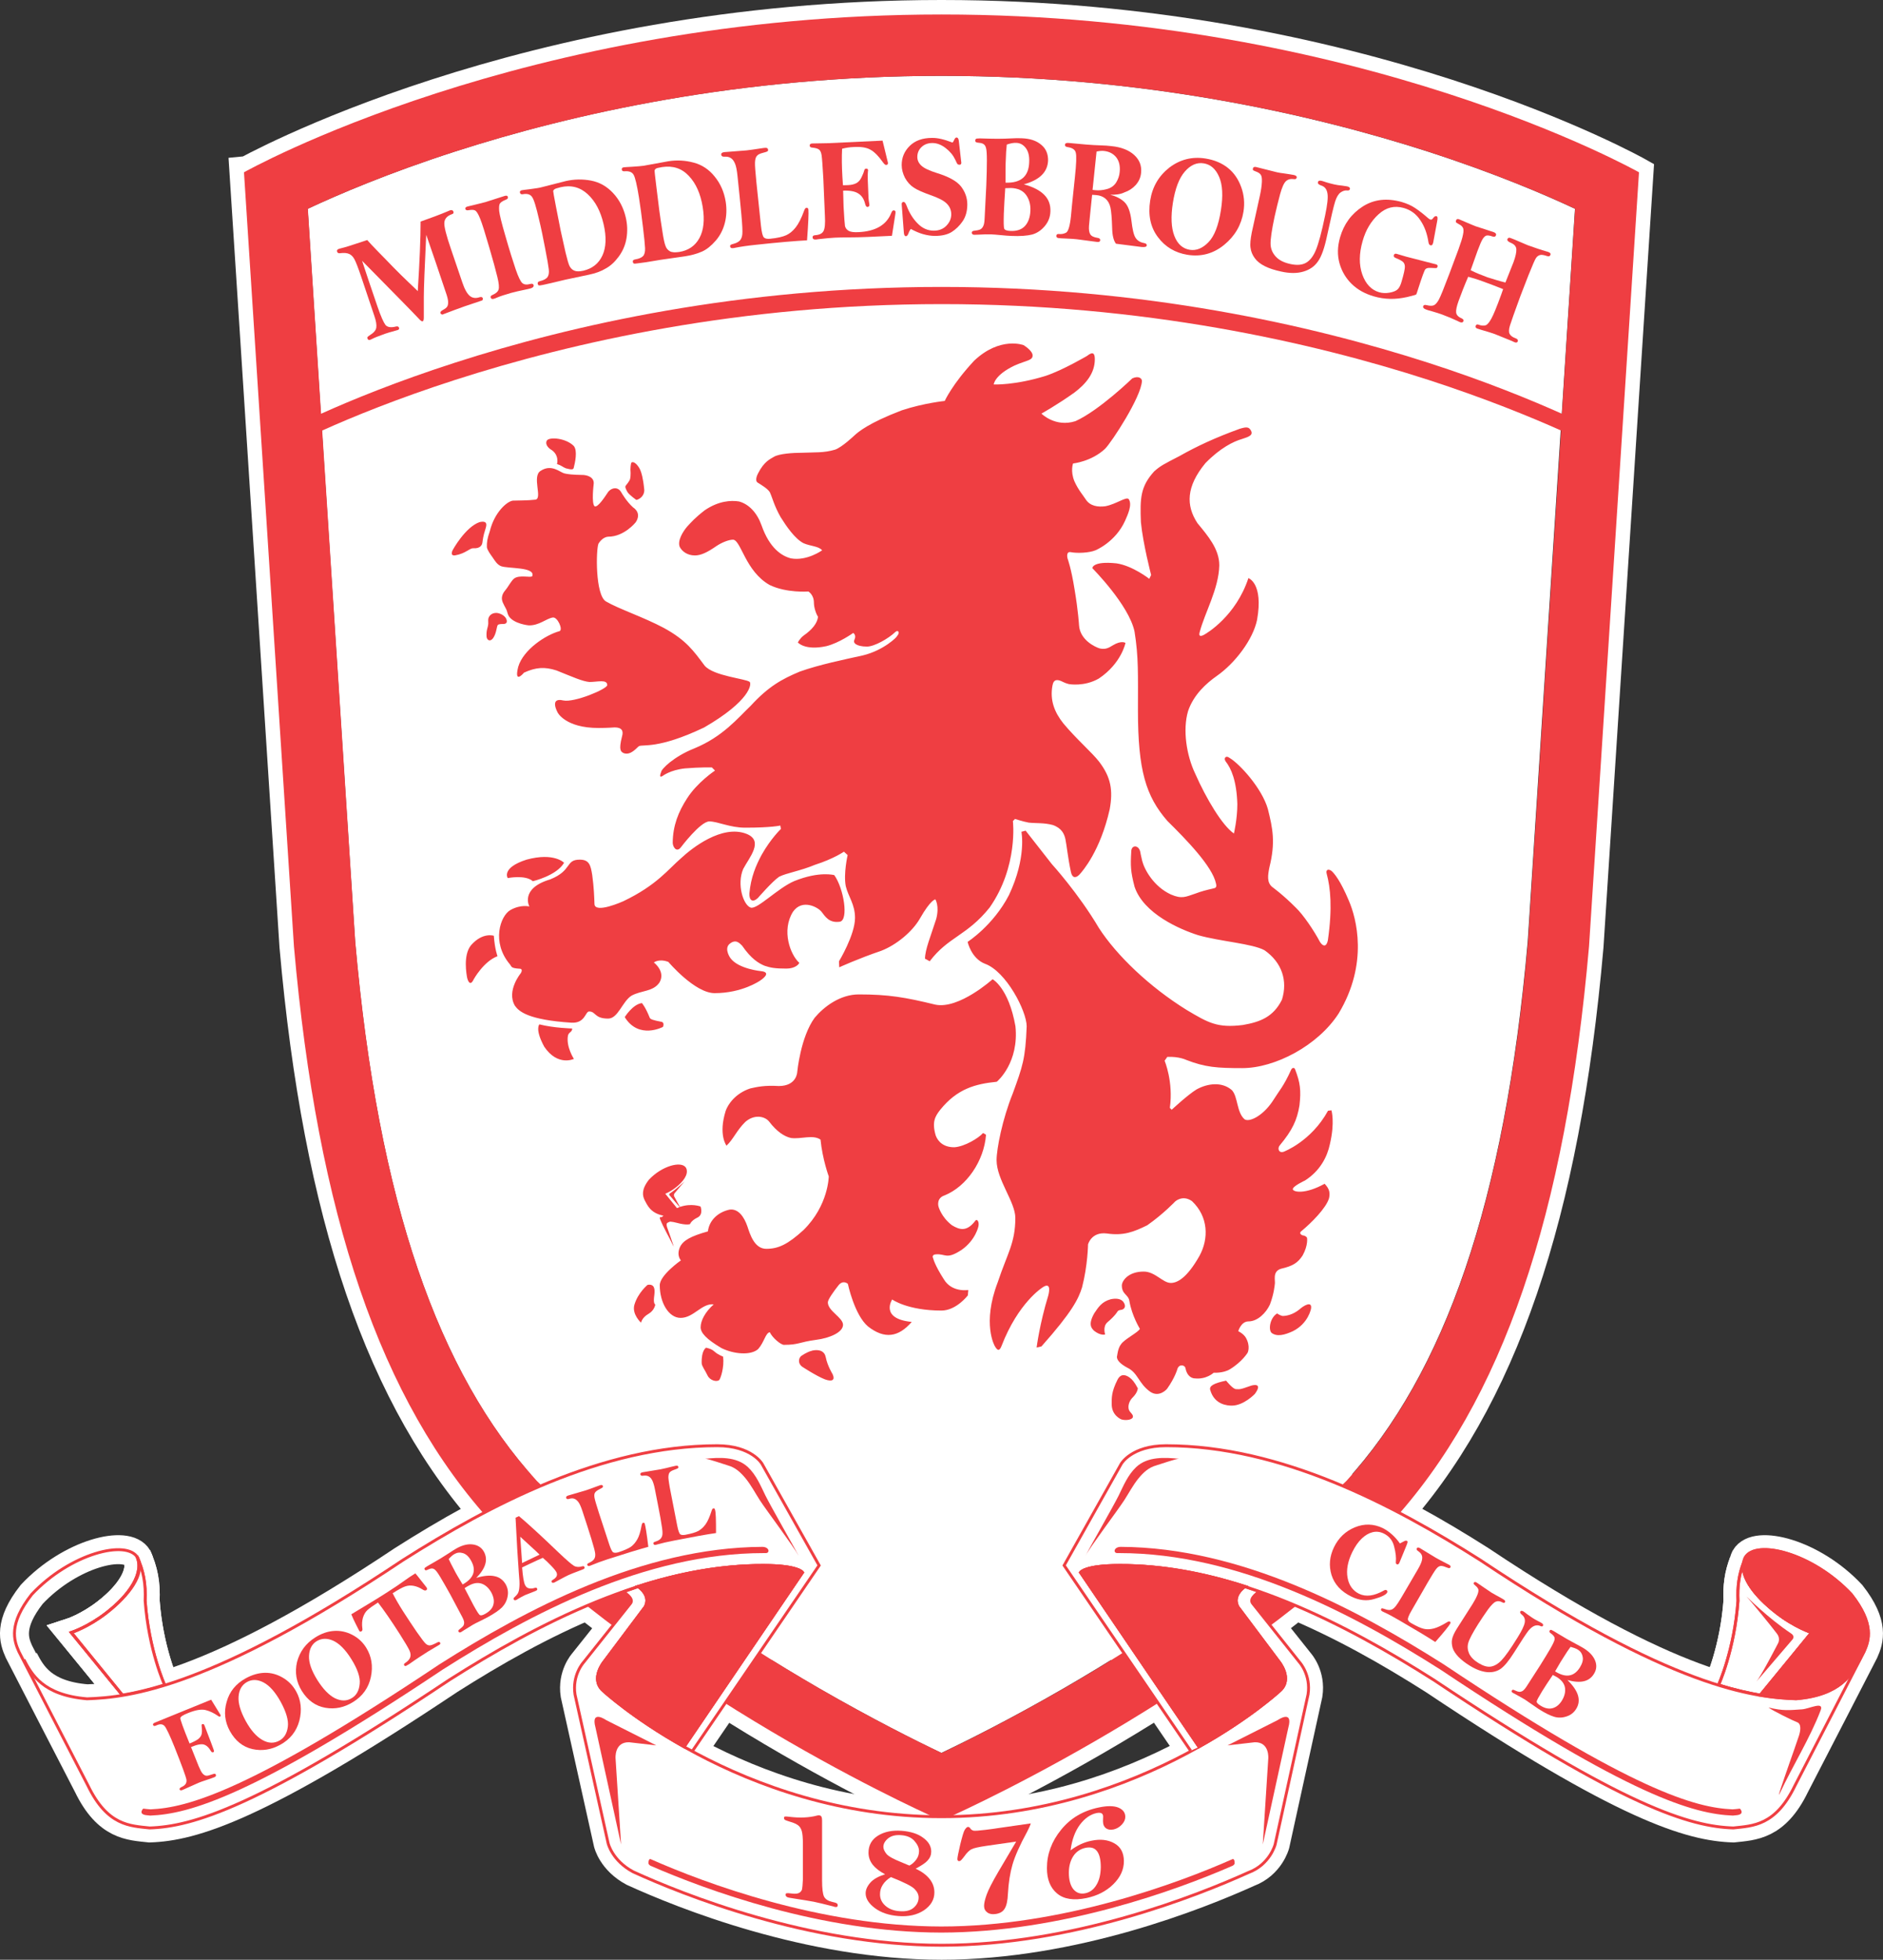 <?xml version="1.0" encoding="utf-8"?>
<!-- Generator: Adobe Illustrator 19.1.0, SVG Export Plug-In . SVG Version: 6.00 Build 0)  -->
<svg version="1.1" id="Layer_1" xmlns="http://www.w3.org/2000/svg" xmlns:xlink="http://www.w3.org/1999/xlink" x="0px" y="0px"
	 width="650.01px" height="676.18px" viewBox="703.8 117.27 650.01 676.18"
	 style="enable-background:new 703.8 117.27 650.01 676.18;" xml:space="preserve">
<rect x="703.8" y="117.27" width="650.01" height="676.18" fill="#333333" stroke="none"/>
<g id="Background" style="display:none;">
</g>
<g id="Foreground">
</g>
<g id="Layer_6">
</g>
<g id="New_Logo">
	<path style="fill:none;stroke:#FFFFFF;stroke-width:10;" d="M1028.8,122.27c144.48,0,240.78,54.45,240.78,54.45l-17.25,267.1
		c-8.09,92.38-29.75,156.93-68.61,199.18c-65.67,63.76-154.92,102.43-154.92,102.43S939.55,706.76,873.88,643
		c-38.86-42.3-60.48-106.79-68.61-199.18l-17.25-267.1C788.06,176.72,884.37,122.27,1028.8,122.27z"/>
	<path style="fill:none;stroke:#FFFFFF;stroke-width:10;stroke-miterlimit:3.864;" d="M1114.81,721.36l-43.67-63.96l19.7-35.04
		c0,0,3.53-6.27,15.49-6.27c39.75,0,78.56,20.49,108.51,39.5c66.11,44.16,94.39,47.34,109,47.83c15.29-1.27,19.16-8.43,21.81-13.53"
		/>
	<g>
		<path style="fill:#FFFFFF;stroke:#FFFFFF;stroke-width:10;" d="M1297.03,698.67c5.59,1.72,10.34,2.79,14.41,3.48l17.74-21.61
			c0,0-5.88-1.91-12.2-6.86c-7.06-5.49-12.35-12.11-11.22-17.45c-1.67,4.26-2.25,8.38-2.01,13.38
			C1302.52,686.71,1297.03,698.67,1297.03,698.67z"/>
		<path style="fill:none;stroke:#FFFFFF;stroke-width:10;stroke-miterlimit:3.864;" d="M1297.03,698.67
			c5.59,1.72,10.34,2.79,14.41,3.48l17.74-21.61c0,0-5.88-1.91-12.2-6.86c-7.06-5.49-12.35-12.11-11.22-17.45
			c-1.67,4.26-2.25,8.38-2.01,13.38C1302.52,686.71,1297.03,698.67,1297.03,698.67z"/>
	</g>
	<path style="fill:none;stroke:#FFFFFF;stroke-width:10;stroke-miterlimit:3.864;" d="M1117.75,720.04l-40.97-60.23
		c0,0,1.47-2.4,13.43-2.4c39.75,0,78.56,20.49,108.51,39.5c66.11,44.16,88.76,50.58,103.41,51.07c6.81-0.74,14.56-0.74,21.27-14.56
		c2.94-5.64,23.87-46.27,23.87-46.27c1.76-3.92,3.63-9.51-4.41-19.75c-13.38-14.26-32.93-19.02-36.56-12.69
		c-2.7,5.59,2.94,12.99,10.73,19.02c6.32,4.95,12.2,6.86,12.2,6.86l-17.74,21.61"/>
	<path style="fill:none;stroke:#FFFFFF;stroke-width:10;stroke-miterlimit:3.864;" d="M1138.58,666.42c0,0-3.77,2.25-2.4,4.02
		l16.32,20.49c0,0,3.87,4.31,2.84,10.98l-11.37,51.8c0,0-1.81,6.91-9.21,9.65c-17.35,7.84-60.48,25.09-105.91,25.09
		c-45.97,0-89.54-17.59-106.5-25.34c-7.25-3.87-8.63-9.85-8.63-9.85l-11.42-51.31c-1.03-6.67,2.84-10.98,2.84-10.98l16.32-20.49
		c1.37-1.76-2.5-3.97-2.5-3.97l5.1-1.81c0,0,4.66,2.94,2.45,7.06l-14.16,18.87c0,0-4.95,5.98-0.29,10.05
		c0,0,47.15,43.42,116.74,43.42s116.74-43.42,116.74-43.42c4.61-4.07-0.29-10.05-0.29-10.05l-14.16-18.87
		c-2.21-4.12,2.45-7.06,2.45-7.06L1138.58,666.42z"/>
	<g>
		<path style="fill:#FFFFFF;stroke:#FFFFFF;stroke-width:10;" d="M746.06,702.15l-17.59-21.61c0,0,5.88-1.91,12.2-6.86
			c7.74-6.03,13.09-13.77,10.34-19.46c2.35,4.95,3.14,9.61,2.89,15.34c1.23,17.1,6.71,29.06,6.71,29.06
			C755.08,700.33,750.13,701.46,746.06,702.15z"/>
		<path style="fill:#FFFFFF;stroke:#FFFFFF;stroke-width:10;stroke-miterlimit:3.864;" d="M746.06,702.15l-17.59-21.61
			c0,0,5.88-1.91,12.2-6.86c7.74-6.03,13.09-13.77,10.34-19.46c2.35,4.95,3.14,9.61,2.89,15.34c1.23,17.1,6.71,29.06,6.71,29.06
			C755.08,700.33,750.13,701.46,746.06,702.15z"/>
	</g>
	<path style="fill:none;stroke:#FFFFFF;stroke-width:10;stroke-miterlimit:3.864;" d="M939.85,720.04l40.97-60.23
		c0,0-1.47-2.4-13.43-2.4c-39.75,0-78.56,20.49-108.51,39.5c-66.11,44.16-88.76,50.58-103.41,51.07
		c-6.81-0.74-14.56-0.74-21.27-14.56c-2.94-5.64-23.87-46.27-23.87-46.27c-1.76-3.92-3.63-9.51,4.41-19.75
		c13.38-14.26,32.93-19.02,36.56-12.69c2.7,5.59-2.94,12.99-10.73,19.02c-6.32,4.95-12.2,6.86-12.2,6.86l17.84,21.76"/>
	<path style="fill:none;stroke:#FFFFFF;stroke-width:10;stroke-miterlimit:3.864;" d="M942.89,721.36l43.67-63.96l-19.7-35.04
		c0,0-3.53-6.27-15.49-6.27c-39.75,0-78.56,20.49-108.51,39.5c-66.11,44.16-94.39,47.34-109,47.83
		c-15.29-1.27-19.16-8.43-21.81-13.53"/>
	<path style="fill:#FFFFFF;" d="M813.94,250.52l-3.92-61.21c10.49-4.9,27.74-12.3,50.68-19.7c40.48-13.09,98.46-26.17,168.05-26.17
		s127.57,13.13,168.05,26.17c22.94,7.4,40.24,14.8,50.68,19.7l-4.56,70.72l-11.76,182.17c-7.94,90.13-28.72,148.84-62.68,186.04
		c-31.02,29.99-67.93,54.45-97.48,71.55c-18.23,10.54-33.38,18.08-42.25,22.3c-8.87-4.21-24.01-11.81-42.25-22.3
		c-29.6-17.1-66.46-41.56-97.48-71.55c-33.91-37.2-54.69-95.96-62.63-186.04L813.94,250.52L813.94,250.52z"/>
	<path style="fill:#EF3E42;" d="M815.02,265.82l11.42,176.39c7.94,90.13,28.72,148.84,62.68,186.04
		c31.02,29.99,67.93,54.45,97.48,71.55c18.23,10.54,33.38,18.08,42.25,22.3c8.87-4.21,24.01-11.81,42.25-22.3
		c29.6-17.1,66.46-41.56,97.48-71.55c33.91-37.2,54.74-95.91,62.68-186.04l11.42-176.39c-10.64-4.75-26.12-11.08-45.73-17.45
		c-40.48-13.09-98.46-26.17-168.05-26.17c-69.59,0-127.57,13.13-168.05,26.17C841.09,254.74,825.61,261.06,815.02,265.82z
		 M1196.9,169.61c-40.53-13.04-98.51-26.17-168.1-26.17s-127.57,13.13-168.05,26.17c-22.94,7.4-40.24,14.8-50.68,19.7l4.56,70.72
		c10.64-4.8,26.22-11.17,46.12-17.59c40.48-13.09,98.46-26.17,168.05-26.17s127.57,13.13,168.05,26.17
		c19.9,6.42,35.48,12.84,46.12,17.59l4.56-70.72C1237.09,184.41,1219.84,177.06,1196.9,169.61z M1028.8,122.27
		c144.48,0,240.78,54.45,240.78,54.45l-17.25,267.1c-8.09,92.38-29.75,156.93-68.61,199.18
		c-65.67,63.76-154.92,102.43-154.92,102.43S939.55,706.76,873.88,643c-38.86-42.3-60.48-106.79-68.61-199.18l-17.25-267.1
		C788.06,176.72,884.37,122.27,1028.8,122.27z"/>
	<path style="fill:#EF3E42;" d="M919.07,377.12c-0.88-0.49-1.81-0.83-0.54-5.78c0.54-1.81,0-3.09-2.55-3.09c0,0-2.4,0.2-5.59,0.2
		c-11.37,0-14.07-5.29-14.07-5.29s-3.04-5.39,1.91-4.21c3.82,0.83,15.19-3.97,15.19-5.29c0-2.11-3.38-1.08-6.13-1.08
		c-2.45-0.2-5.83-1.76-11.37-3.97c-4.07-1.32-7.11-1.13-11.22,0.74c0,0-3.58,4.31-2.01-2.01c1.76-5.93,9.51-11.03,14.26-12.3
		c1.32-0.49-0.74-5.05-2.35-4.7c-2.21,0.34-4.75,2.84-8.33,2.7c0,0-5.05-0.49-6.81-3.14c-0.54-0.88-0.54-1.76-0.93-2.45
		c-0.88-1.72-1.72-2.89-1.42-4.36c0.29-1.37,0.98-1.91,1.72-2.94s1.57-2.55,2.4-3.23c1.86-1.47,5.88-0.15,6.32-0.88
		c1.08-3.23-8.33-2.5-10.83-3.43c-1.42-0.64-2.06-1.86-2.89-3.04c-0.74-1.03-1.81-2.5-1.96-3.48c-0.05-1.62,0.1-2.94,1.03-5.59
		c1.57-6.42,5.88-10.24,7.94-10.49c2.25-0.1,4.85,0,7.79-0.34c2.55-0.39-1.32-8.09,1.81-9.95c3.77-2.45,6.62,0.49,8.14,0.88
		c1.13,0.29,2.84,0.49,5.98,0.54c2.01-0.05,4.51,0.83,4.17,3.23c0,0-0.83,6.67,0.34,7.6c1.08,0.49,3.48-3.19,4.36-4.51
		c0.74-1.47,3.43-2.89,4.9-0.2c0,0,1.72,3.04,3.97,5.05c3.33,2.25,0.88,5.24,0.88,5.24s-3.92,4.9-9.41,4.9
		c-1.03,0.05-2.35,0.74-3.38,2.4c-0.88,2.11-1.13,17.79,2.6,19.95c4.46,2.6,12.94,5.39,19.95,9.12c7.79,4.26,10.29,7.94,14.11,13.04
		c3.09,3.58,14.11,4.46,15.54,5.59c0.74,0.78,0.1,6.57-15.73,15.73c-16.08,7.65-21.22,5.69-22.54,6.47
		C923.63,375.2,921.57,378.05,919.07,377.12z M1000.62,321.05c3.09,0.88,6.22-4.36,6.22-4.36s-1.27-2.16-4.95-2.25
		c-4.51,0.29-5.59,1.62-5.59,1.62S996.55,319.53,1000.62,321.05z M993.56,305.02c4.51-2.06,7.79-2.7,7.79-2.7s-0.98-1.47-3.19-0.83
		C994.64,302.77,993.56,305.02,993.56,305.02z M1028.41,274.15c0,0-3.58-1.37-8.28,0c-4.51,1.62-5.88,3.63-5.54,4.17
		c0.34,0.98,3.53,0.83,6.22,0.54C1025.66,278.21,1028.41,274.15,1028.41,274.15z M1001.7,343.4c-6.62,1.47-15.09,3.19-21.81,5.59
		c-6.22,2.6-10.83,5.15-16.91,11.76c-4.61,4.41-9.65,10.68-19.51,14.75c-7.06,2.79-11.47,7.16-11.47,8.23c0,0-0.98,2.25,0.54,1.27
		c0,0,2.6-2.06,7.69-2.6c5.15-0.44,9.31-0.34,9.31-0.34l1.08,1.08c0,0-6.13,4.07-9.65,9.61c-2.99,4.61-4.9,9.41-4.95,15.29
		c0,1.37,1.27,3.53,2.79,1.62c0,0,6.76-8.97,9.85-8.97c2.89,0,7.06,2.16,12.4,2.16c9.12,0,12.11-0.74,12.11-0.74l0.2,1.18
		c0,0-3.43,3.23-6.62,8.87c-2.01,3.72-3.77,7.84-4.26,13.38c-0.1,2.25,0.98,3.33,2.89,1.62c0,0,5.05-5.83,7.4-7.4
		c2.55-1.27,7.35-2.01,12.4-4.12c6.32-2.01,9.95-4.51,9.95-4.51l1.27,1.18c0,0-1.47,6.42-0.64,10.73c0.88,3.63,3.19,6.22,3.19,10.93
		c0,5.88-5.54,15-5.54,15l0.1,2.06c0,0,6.52-2.99,14.46-5.69c5.34-2.06,10.83-6.67,13.38-11.13c3.77-6.62,5.34-6.62,5.34-6.62
		s1.47,2.25,0.29,6.76c-1.91,5.98-3.87,10.59-3.87,13.72c0,0,0.74,0.34,1.62,0.88c6.42-8.48,12.84-8.77,20.68-18.53
		c9.95-14.21,8.04-29.85,8.04-29.85l0.74-0.74c0,0,2.6,0.88,4.7,1.27c2.65,0.29,5.24,0,8.33,0.83c3.09,1.08,3.97,3.09,4.36,4.9
		c0.44,2.06,0.83,6.32,1.91,11.37c0.44,2.01,1.62,2.16,2.89,0.88c1.18-1.27,7.25-8.23,10.49-22.59c1.18-6.52,0.44-11.03-3.63-16.37
		c-2.45-3.19-7.89-7.84-12.4-13.28c-2.99-3.77-4.7-7.94-3.72-13.09c0.44-2.35,1.91-2.06,3.63-1.18c1.08,0.54,2.06,0.74,2.06,0.74
		s5.24,0.98,10.29-1.91c7.84-5.24,9.21-12.3,9.21-12.3s-1.37-0.98-4.36,0.83c-0.98,0.54-2.25,1.62-4.51,1.08
		c-1.52-0.44-6.86-2.89-7.16-8.04c0,0-0.29-4.95-1.52-12.2c-1.18-7.5-2.45-10.83-2.45-10.83s-0.64-2.45,1.08-2.16
		c2.16,0.44,6.32,0.29,8.58-0.64c0,0,6.86-2.79,10.19-10.15c0.88-2.01,2.6-5.59,1.27-7.5c-0.83-0.98-4.26,1.72-8.04,2.45
		c-2.55,0.34-5.34,0-6.86-2.45c-0.74-1.18-2.55-3.23-3.87-6.22c-1.42-3.53-0.44-6.08-0.44-6.08s6.32-0.64,11.03-5.05
		c2.35-2.35,12.55-17.99,12.74-23.43c0-0.83-1.08-1.91-3.33-0.88c0,0-11.37,11.03-19.6,14.75c-6.96,2.25-11.76-2.6-11.76-2.6
		s5.24-2.89,11.37-7.25c3.97-2.99,7.06-6.67,7.06-11.47c0-1.81-0.44-2.99-2.7-1.18c0,0-8.33,4.9-14.21,6.86
		c-10.68,3.33-17.99,2.99-17.99,2.99s0.2-3.19,7.16-6.52c4.26-1.91,6.62-1.72,6.22-3.87c-0.2-0.88-1.42-2.16-3.09-3.19
		c0,0-8.04-3.09-17.01,5.34c-7.6,8.14-10.19,13.92-10.19,13.92s-7.25,0.74-14.8,3.23c-11.57,4.41-15.09,7.5-16.37,8.67
		c0,0-4.26,4.07-6.67,4.9c-3.87,1.18-7.06,0.88-11.47,1.08c-3.23,0-7.84,0.34-9.61,1.37c-1.37,0.83-3.43,1.62-5.54,5.78
		c-0.83,1.62-0.74,2.7-0.2,3.09c1.37,0.88,3.43,2.06,4.26,3.33c0.88,1.81,1.47,4.66,3.77,8.67c1.91,3.04,4.85,7.4,7.89,8.97
		c2.5,1.08,5.2,0.98,6.42,2.45c0,0-5.24,3.77-10.73,2.79c-3.14-0.78-7.4-3.43-10.19-11.42c-1.52-4.26-4.31-7.3-7.79-8.23
		c-2.79-0.44-7.06-0.2-11.81,3.04c-3.43,2.65-4.61,4.07-6.08,5.64c-1.47,1.72-3.43,4.9-2.55,7.01c0.69,1.37,2.45,2.94,5.24,2.94
		c2.06,0,4.31-1.08,7.35-3.19c1.81-1.23,4.26-2.25,5.83-2.25c2.74,0.2,4.21,10.88,12.6,15.63c5.83,2.84,13.38,2.25,13.38,2.25
		s1.91,1.08,1.91,3.87c0,1.62,0.74,3.87,1.42,4.85c-0.24,2.25-2.06,4.46-4.95,6.47c-1.32,0.98-2.01,2.4-2.01,2.4s2.4,2.89,9.85,1.27
		c4.51-1.13,9.26-4.56,9.26-4.56s1.13,0.69,0.49,2.16c-0.34,0.74-0.29,1.08,0.25,1.62c0.88,0.59,2.11,0.93,4.02,0.93
		c2.45,0,7.3-2.65,9.85-5.1c0.88-0.74,1.72,0.2,0.44,1.57C1013.56,336.93,1008.95,341.63,1001.7,343.4z M896.08,277.38
		c1.76,0.59,1.72,0.93,3.04,1.47c1.81,0.49,2.5,0.49,2.7-0.05c0.49-1.86,1.42-6.03,0.05-7.65c-2.7-2.74-8.43-3.23-9.31-1.86
		c-0.49,0.93-0.05,2.01,1.18,2.94C897.06,274.1,896.08,277.38,896.08,277.38z M867.22,306.44c2.55,0.15,2.99-1.32,3.09-1.86
		c0.15-0.88,0.2-2.21,1.13-5c0.15-0.64,1.08-2.89-2.11-2.16c-4.95,1.76-9.21,9.56-9.21,9.56s-1.23,2.16,0.78,1.91
		C864.62,308.26,865.89,306.35,867.22,306.44z M877.65,332.57c1.08-0.05,1.37-0.74,0.88-1.81c-0.25-0.59-1.27-1.72-3.19-2.01
		c-2.06-0.1-2.7,1.32-2.7,1.32c-0.49,0.83-0.25,1.42-0.29,2.4c-0.1,1.47-0.74,2.06-0.59,4.46c0.1,1.18,1.18,1.91,2.21,0.59
		c1.23-1.67,1.23-4.02,1.67-4.61C875.99,332.57,876.87,332.57,877.65,332.57z M919.85,284.78c-0.39,0.44-0.1,1.08,0.54,2.25
		c0.74,1.13,3.09,2.74,3.09,2.74c1.32-0.29,2.94-1.67,2.7-3.72c-0.39-3.92-0.98-5.73-1.32-6.52c-0.44-1.08-1.81-3.14-2.99-2.74
		c-0.44,0.25-0.44,2.7-0.44,2.7s0.2,1.67-0.15,3.14C920.98,283.46,919.85,284.78,919.85,284.78z M1056.39,404.27
		c0,0,1.86,8.82-4.31,21.86c-5.44,10.49-14.26,16.12-14.26,16.12s1.23,5.69,5.98,7.55c7.3,2.6,14.41,16.32,14.41,21.61
		c-0.44,11.27-1.42,13.82-4.8,23.13c-3.58,8.82-5.59,19.11-5.59,23.03c0,6.76,6.47,14.41,6.47,19.9c0,8.72-2.74,12.2-6.08,22.25
		c-5.49,14.31-1.03,21.96-1.03,21.96c1.13,2.06,1.76,1.47,2.35,0c5.73-14.9,14.07-20.14,14.07-20.14c2.65-1.86,2.65,0.49,2.06,2.74
		c-2.99,9.75-4.02,17.94-4.02,17.94l1.67-0.39c10.64-11.96,12.79-16.42,14.02-20.39c1.96-7.55,2.06-14.8,2.06-14.8
		s1.13-4.46,6.52-3.77c5.73,0.83,9.26-0.54,13.92-2.84c5.54-3.87,9.61-8.18,9.61-8.18s2.55-2.45,5.83-0.15
		c5.69,5.39,5.83,12.94,2.6,18.87c-4.51,7.99-7.89,9.36-9.9,9.36c-2.79,0-5.39-3.92-9.36-3.92c-5.44,0-7.55,3.28-7.55,4.8
		c0,3.09,2.25,3.09,2.6,5.34c0.88,5.19,3.63,9.61,3.63,9.61c-0.59,1.27-5.39,3.58-6.52,5.34c-1.08,1.32-1.32,3.92-1.32,3.92
		s-0.98,1.76,3.53,4.17c3.68,1.76,3.82,5.44,7.94,8.33c3.14,2.06,5.73-1.03,5.73-1.03c2.84-3.97,3.63-7.01,3.63-7.01
		c0.74-1.76,2.6-1.13,2.74-0.15c0.49,2.7,2.16,3.53,3.23,3.53c4.02,0.44,6.52-1.96,6.52-1.96s3.23,0.24,5.59-1.18
		c4.26-2.6,6.13-5.73,6.13-5.73s1.08-2.16-0.64-5.2c-0.88-1.42-2.6-2.21-2.6-2.21s0.93-3.38,3.53-3.38c3.14,0,6.08-2.94,7.4-5.83
		c1.42-3.72,1.67-6.91,1.67-6.91c0.34-1.13-1.03-4.51,2.21-5.44c4.02-0.93,5.73-2.01,7.4-4.56c2.01-3.63,1.52-6.13,1.52-6.13
		c-0.49-0.78-1.57-0.83-1.57-0.83c-1.13-0.49-0.83-1.13-0.34-1.47c3.43-2.84,8.53-7.94,9.51-11.32c0.44-1.96,0.1-3.28-1.52-5
		c-6.71,3.72-10.78,2.89-10.98,1.91c-0.15-1.03,4.21-3.04,4.21-3.04c5.29-3.38,7.69-8.28,8.58-12.5c1.81-7.65,0.54-11.71,0.54-11.71
		l-1.18,0.15c-5.83,10.64-15.34,14.16-15.34,14.16c-1.76,0.54-2.16-1.27-1.32-2.21c4.36-5.24,5.98-8.72,6.81-13.82
		c0.59-5.24,0.24-7.84-1.47-12.3c-0.24-0.93-1.13-0.69-1.42,0.05c-2.65,5.83-3.87,6.81-6.52,11.03c-3.53,5.15-8.14,7.16-9.61,5.98
		c-2.7-2.45-2.21-7.74-4.31-10c-3.38-2.94-8.28-2.4-12.2-0.25c-2.99,1.81-8.58,7.01-8.58,7.01l-0.64-0.64
		c1.27-9.02-1.81-16.27-1.81-16.27l0.93-1.32c4.02-0.2,6.52,1.03,6.52,1.03c6.57,2.55,10.64,2.84,19.36,2.84
		c11.22,0,26.07-7.69,33.28-18.87c10.39-17.3,6.08-32.93,3.53-38.86c-2.94-7.01-5.05-9.46-5.98-10.29
		c-1.18-0.88-2.11-0.39-1.67,1.03c1.27,4.7,2.01,11.66,0.39,22.89c-0.49,2.4-1.72,2.16-2.74,0.54c-2.01-3.82-5.78-9.41-8.33-11.81
		c-4.41-4.46-8.18-7.16-8.18-7.16c-1.86-1.57-1.47-4.07-0.93-6.76c2.16-8.63,1.13-13.43-0.54-20.14
		c-2.06-7.16-9.7-15.49-13.13-17.55c-1.47-1.13-2.21,0.15-1.42,1.18c1.86,2.35,3.77,6.57,4.02,14.7c0,5.2-1.18,10.15-1.18,10.15
		c-3.97-2.7-9.51-11.91-13.38-20.68c-2.99-6.27-4.36-15.09-2.45-21.56c1.91-5.64,6.27-9.56,9.9-12.11
		c6.32-4.41,12.5-12.55,13.92-19.36c2.25-12.69-2.99-14.41-2.99-14.41c-4.31,13.04-14.26,19.02-15.49,19.65
		c-1.32,0.64-1.67,0.2-1.32-1.03c1.72-6.67,6.57-14.85,6.76-23.03c0-5.59-3.87-10.1-7.55-14.56c-4.02-6.13-3.87-12.64,2.74-20.68
		c5.1-5.24,9.7-7.5,12.6-8.33c2.3-0.74,3.87-1.27,3.23-2.74c-0.74-1.52-1.57-1.52-4.02-0.78c-8.38,3.04-14.8,6.03-20.68,9.36
		c-5.59,2.89-6.62,3.38-8.82,5.34c-4.7,5.2-4.9,9.16-4.56,17.55c0.74,7.5,3.53,18.18,3.53,18.18l-0.64,1.32
		c0,0-5.73-4.51-11.32-5.34c-8.43-0.88-8.33,1.67-8.33,1.67s12.64,12.69,14.56,21.86c1.42,8.87,1.18,14.65,1.18,27.3
		c0,20.49,2.7,29.5,10.19,38.08c6.52,6.42,15.58,15.73,16.76,21.61c0.29,1.23-0.1,1.52-1.03,1.67c-2.5,0.59-3.77,0.88-6.27,1.81
		c-3.14,1.03-4.46,1.91-8.28,0.25c-5.88-2.7-9.12-8.53-9.9-11.57c-0.49-1.96-0.64-2.99-0.64-2.99c-0.49-2.65-3.14-2.65-3.14-0.25
		c-0.29,4.95-0.24,6.81,1.13,12.11c3.09,9.36,15.78,14.8,22.01,16.76c7.6,2.16,18.72,2.89,22.89,5.2
		c5.98,4.21,8.04,10.49,5.98,17.06c-2.99,5.98-7.55,7.69-13.53,8.72c-8.77,1.08-11.86-0.74-19.36-5.2
		c-12.74-7.89-24.11-18.72-30.29-28.28c-7.06-11.96-16.22-22.01-16.22-22.01l-9.07-11.57L1056.39,404.27z M1144.66,570.46
		c-2.45,1.47-3.09,5.54-1.91,6.71c1.86,1.37,4.36,0.78,7.35-0.59c5.39-2.7,6.27-7.79,6.27-7.79c0.44-2.84-2.65-0.98-4.02,0.29
		c-2.25,1.81-4.46,2.25-5.83,2.25C1145.54,571.1,1144.66,570.46,1144.66,570.46z M1127.06,593.64c-4.21,0.88-5.93,1.81-5.49,3.23
		c1.47,5.15,6.03,5.39,7.45,5.39c4.12,0,7.94-4.02,7.94-4.02c2.99-4.07-0.83-3.09-1.76-2.7c-3.68,1.32-3.48,1.03-4.7,1.03
		C1129.42,596.63,1127.06,593.64,1127.06,593.64z M1096.58,596.29c-1.27-2.35-1.96-3.04-2.84-3.72c-2.7-1.91-3.77,0-4.17,0.74
		c-2.16,4.26-2.01,6.32-2.01,8.48c0,3.92,3.28,5.2,3.28,5.2c0.88,0.34,3.28,0.44,3.97-0.59c0.44-1.08-0.93-1.57-1.37-2.84
		c-0.54-2.45,1.42-4.17,1.42-4.17C1096.53,597.71,1096.58,596.29,1096.58,596.29z M1090.75,569.23c0.98-0.1,2.11-1.03,0.78-2.84
		c-0.98-1.13-2.7-1.18-4.31-0.83c-3.09,0.83-4.31,2.79-5.69,4.85c-2.21,3.92-0.93,5.15-0.05,6.03c2.3,1.81,3.82,1.27,3.82,1.27
		s-0.93-2.65,0.74-4.17c2.84-2.4,3.53-3.77,3.53-3.77C1089.87,569.28,1090.75,569.23,1090.75,569.23z M1047.86,490.52
		c0.44-0.29,7.74-6.76,6.47-19.16c-2.35-13.28-7.89-16.22-7.89-16.22s-11.57,10.44-19.75,8.77c-10.44-2.55-16.22-3.53-26.42-3.53
		c-6.47,0-12.01,4.21-15.24,8.04c-4.9,6.67-6.03,18.77-6.03,18.77s-0.15,4.8-6.37,4.8c-4.9-0.29-7.45,0.29-9.85,0.83
		c-5.2,1.72-7.74,5.59-8.48,7.74c-2.6,8.33,0.29,12.01,0.29,12.01c2.4-2.25,3.48-5.24,6.47-8.18c3.04-2.7,6.67-2.06,8.23-0.15
		c2.65,3.48,5.29,5.2,7.6,5.69c3.58,0.44,7.45-1.27,10.15,0.54c0.69,6.86,2.84,12.69,2.84,12.69s-0.05,10-8.72,18.53
		c-5.39,4.9-8.63,6.47-12.84,6.47c-4.07,0-5.59-4.9-6.52-7.74c-1.13-3.28-3.14-6.22-6.18-5.78c-4.02,0.88-7.01,3.72-7.45,7.5
		c-5.98,1.67-8.53,3.14-9.61,5.34c-1.37,2.99,0.29,4.66,0.29,4.66s-7.3,5.1-7.3,8.58c0,6.03,3.09,11.27,7.2,11.27
		c4.51,0,7.35-5.15,11.42-4.66c-2.99,2.65-4.51,5.64-4.51,7.89c0,1.91,1.91,4.07,7.2,7.2c4.31,2.11,10.19,2.6,12.69,0.29
		c2.11-2.45,2.5-5.49,3.97-5.78c0.93,1.96,3.82,4.36,4.9,4.36c5.15,0,5.15-0.93,11.03-1.72c4.75-0.59,9.36-2.6,9.36-5.2
		c0-2.5-5.24-4.75-5.24-7.74c0-0.98,2.06-3.82,3.53-5.69c1.67-2.3,3.38-0.69,3.38-0.69s2.25,10.73,6.96,14.7
		c5.73,4.46,10.49,3.72,15.09-1.57c-11.13-1.08-6.76-7.74-6.76-7.74s5.29,3.82,17.01,3.82c5.15,0,9.12-5.24,9.12-5.24l0.15-1.86
		c0,0-5.64,0.98-8.43-3.68c-3.19-4.95-3.68-7.2-3.68-7.2c-0.59-1.08,0.39-1.42,0.98-1.42c3.43-0.25,3.48,1.96,8.87-1.57
		c4.9-3.48,5.78-8.18,5.78-8.18c0.29-1.81-0.64-2.5-1.08-1.86c-2.99,3.97-5.49,3.14-8.09,1.57c-3.77-2.89-4.66-6.52-4.66-6.52
		s-0.78-2.84,2.11-3.77c7.65-3.09,13.62-11.91,14.31-20.83c0-0.25-1.03-0.69-1.03-0.69c-1.47,1.72-6.32,4.66-9.85,4.9
		c-3.77,0.05-5.69-1.96-6.47-4.02c-1.42-4.8-0.15-6.71,1.52-8.87C1034.24,492.88,1040.56,491.26,1047.86,490.52z M980.72,588.84
		c0,0,4.85,3.19,7.84,4.36c2.6,0.93,3.58,0.2,2.65-1.81c0,0-1.76-2.79-2.35-5.78c-0.25-1.18-0.64-1.62-1.42-2.11
		c0,0-1.57-0.88-3.97,0c0,0-1.37,0.44-3.09,1.62C979.45,585.9,979.15,587.71,980.72,588.84z M946.02,587.66
		c0.05,0.98,1.18,2.4,2.01,4.17c0.78,1.72,3.19,2.4,4.07,1.57c0.44-0.54,1.76-4.26,1.32-8.04c0,0-1.91-0.74-2.94-1.72
		c-0.93-0.83-1.62-1.03-2.94-1.37C947.54,582.32,945.88,583.05,946.02,587.66z M922.79,567.47c-0.93,3.28,2.3,6.18,2.3,6.18
		s0.29-1.76,2.55-3.04c2.11-1.23,2.35-3.19,2.35-3.19s-0.39-0.34-0.44-0.98c-0.2-1.67,0.64-3.63-0.1-5.15
		c-0.64-1.08-2.11-0.69-2.11-0.69S924.02,563.3,922.79,567.47z M938.52,533.7c-3.19,1.23-6.52,3.19-6.52,4.02
		c0,0.93,0.83,1.42,0.83,1.42s1.23-0.88,4.61,0.05s4.56,0.44,4.56,0.44s0.39-1.23,2.55-2.25c2.16-1.03,1.08-3.82,1.08-3.82
		S942.49,532.33,938.52,533.7z M908.24,419.22c-0.54-3.43-1.03-5.34-4.31-5.34c-5.05,0-2.5,3.72-10.19,6.81
		c-10.59,3.14-7.2,9.36-7.2,9.36s-2.94-0.83-6.57,1.23c-3.48,2.01-6.57,11.08-0.2,18.67c0.74,0.83,0.15,1.37,3.48,1.57
		c0.69,0,0.88,0.59,0.34,1.52c0,0-5.05,6.08-2.06,11.22c1.37,1.96,4.51,4.9,19.55,5.88c4.75,0.25,4.75-3.87,6.08-3.87
		c2.4,0,1.76,2.45,6.57,2.45c3.43,0,4.9-5.88,8.04-7.89c3.48-1.91,7.4-1.32,9.65-4.51c2.3-3.82-1.91-6.96-1.91-6.96s1.76-1.42,5-0.2
		c0,0,9.12,10.78,15.98,10.78c9.56,0,15.68-4.31,15.68-4.31s4.51-2.84,0.34-3.28c0,0-7.79-0.74-10.54-4.46c0,0-2.21-2.99-0.49-4.8
		c2.25-2.01,3.58-0.44,4.51,0.49c3.14,4.56,5.73,6.08,7.74,6.91c2.06,0.69,3.58,0.98,7.55,0.98c3.09,0,4.41-1.62,4.41-2.01
		c-3.04-2.74-6.22-11.08-2.16-17.59c3.23-4.66,8.82-1.47,9.9,0.05c1.18,1.47,2.5,3.92,6.27,3.38c3.14-0.54,1.37-11.52-1.91-16.08
		c0,0-5.1-1.47-13.82,2.06c-5.73,2.45-12.69,9.8-15,9.16c-2.6-0.83-4.9-8.09-2.6-13.38c2.06-3.92,7.2-9.61,1.18-12.06
		c-8.53-3.38-19.02,5-22.64,8.38c-4.31,3.68-8.33,9.31-19.95,14.85c0,0-9.95,4.51-9.95,0.88
		C908.92,426.66,908.82,423.43,908.24,419.22z M885.59,413.87c-8.87,2.84-6.52,6.37-6.52,6.37s6.08-1.23,8.67,1.08
		c0,0,8.23-1.91,10.78-6.37C898.53,415,895.15,411.28,885.59,413.87z M866.38,443.43c-2.79,3.43-1.52,10.15-1.32,11.22
		c0.29,1.18,1.08,3.04,2.25,0.54c0,0,3.43-6.22,8.23-7.99c0,0-0.93-2.35-1.27-7.06C874.22,440.14,870.4,438.82,866.38,443.43z
		 M891.67,478.42c4.66,6.91,10.24,4.21,10.24,4.21s-2.74-4.17-2.06-7.99c0.24-1.32,1.47-1.13,1.47-2.5c0,0-6.32-0.15-11.32-1.42
		C890,470.72,888.34,472.29,891.67,478.42z M925.39,463.37c-3.19,0.39-5.93,4.85-5.93,4.85c4.85,7.84,13.18,3.38,13.18,3.38
		c0.05,0.05,0.64-1.57-0.49-1.76c-3.04-0.59-3.82-0.88-4.07-1.42C926.66,464.79,925.39,463.37,925.39,463.37z"/>
	<path style="fill:none;" d="M1028.8,122.27c144.48,0,240.78,54.45,240.78,54.45l-17.25,267.1
		c-8.09,92.38-29.75,156.93-68.61,199.18c-65.67,63.76-154.92,102.43-154.92,102.43S939.55,706.76,873.88,643
		c-38.86-42.3-60.48-106.79-68.61-199.18l-17.25-267.1C788.06,176.72,884.37,122.27,1028.8,122.27z"/>
	<g>
		<path style="fill:#FFFFFF;stroke:#EF3E42;" d="M746.06,702.15l-17.59-21.61c0,0,5.88-1.91,12.2-6.86
			c7.74-6.03,13.09-13.77,10.34-19.46c2.35,4.95,3.14,9.61,2.89,15.34c1.23,17.1,6.71,29.06,6.71,29.06
			C755.08,700.33,750.13,701.46,746.06,702.15z"/>
		<path style="fill:#FFFFFF;stroke:#EF3E42;stroke-miterlimit:3.864;" d="M746.06,702.15l-17.59-21.61c0,0,5.88-1.91,12.2-6.86
			c7.74-6.03,13.09-13.77,10.34-19.46c2.35,4.95,3.14,9.61,2.89,15.34c1.23,17.1,6.71,29.06,6.71,29.06
			C755.08,700.33,750.13,701.46,746.06,702.15z"/>
	</g>
	<path style="fill:none;" d="M1306.64,654.27c-2.35,4.95-3.14,9.61-2.89,15.34c-1.23,17.1-6.71,29.06-6.71,29.06"/>
	<path style="fill:none;stroke:#000000;stroke-miterlimit:3.864;" d="M1311.44,702.15"/>
	<path style="fill:none;stroke:#000000;stroke-miterlimit:3.864;" d="M1311.44,702.15"/>
	<g>
		<path style="fill:#FFFFFF;stroke:#EF3E42;" d="M1297.03,698.67c5.59,1.72,10.34,2.79,14.41,3.48l17.74-21.61
			c0,0-5.88-1.91-12.2-6.86c-7.06-5.49-12.35-12.11-11.22-17.45c-1.67,4.26-2.25,8.38-2.01,13.38
			C1302.52,686.71,1297.03,698.67,1297.03,698.67z"/>
		<path style="fill:none;stroke:#EF3E42;stroke-miterlimit:3.864;" d="M1297.03,698.67c5.59,1.72,10.34,2.79,14.41,3.48
			l17.74-21.61c0,0-5.88-1.91-12.2-6.86c-7.06-5.49-12.35-12.11-11.22-17.45c-1.67,4.26-2.25,8.38-2.01,13.38
			C1302.52,686.71,1297.03,698.67,1297.03,698.67z"/>
	</g>
	<path style="fill:none;stroke:#000000;stroke-miterlimit:3.864;" d="M939.95,719.94"/>
	<path style="fill:#FFFFFF;" d="M939.85,720.04l40.97-60.23c0,0-1.47-2.4-13.43-2.4c-39.75,0-78.56,20.49-108.51,39.5
		c-66.11,44.16-88.76,50.58-103.41,51.07c-6.81-0.74-14.56-0.74-21.27-14.56c-2.45-4.75-17.69-34.31-22.45-43.52H712
		c2.7,5.1,6.52,12.25,21.81,13.53c14.65-0.49,42.88-3.68,109-47.83c29.99-19.02,68.76-39.5,108.51-39.5
		c11.96,0,15.49,6.27,15.49,6.27l19.7,35.04l-43.67,63.96L939.85,720.04z"/>
	<path style="fill:none;stroke:#EF3E42;stroke-miterlimit:3.864;" d="M942.89,721.36l43.67-63.96l-19.7-35.04
		c0,0-3.53-6.27-15.49-6.27c-39.75,0-78.56,20.49-108.51,39.5c-66.11,44.16-94.39,47.34-109,47.83
		c-15.29-1.27-19.16-8.43-21.81-13.53"/>
	<path style="fill:#FFFFFF;stroke:#EF3E42;" d="M1138.58,666.42c0,0-3.77,2.25-2.4,4.02l16.32,20.49c0,0,3.87,4.31,2.84,10.98
		l-11.37,51.8c0,0-1.81,6.91-9.21,9.65c-17.35,7.84-60.48,25.09-105.91,25.09c-45.97,0-89.54-17.59-106.5-25.34
		c-7.25-3.87-8.63-9.85-8.63-9.85l-11.42-51.31c-1.03-6.67,2.84-10.98,2.84-10.98l16.32-20.49c1.37-1.76-2.5-3.97-2.5-3.97l5.1-1.81
		c0,0,4.66,2.94,2.45,7.06l-14.16,18.87c0,0-4.95,5.98-0.29,10.05c0,0,47.15,43.42,116.74,43.42s116.74-43.42,116.74-43.42
		c4.61-4.07-0.29-10.05-0.29-10.05l-14.16-18.87c-2.21-4.12,2.45-7.06,2.45-7.06L1138.58,666.42z"/>
	<path style="fill:none;" d="M1138.58,666.42c0,0-3.77,2.25-2.4,4.02l16.32,20.49c0,0,3.87,4.31,2.84,10.98l-11.37,51.8
		c0,0-1.81,6.91-9.21,9.65c-17.35,7.84-60.48,25.09-105.91,25.09c-45.97,0-89.54-17.59-106.5-25.34c-7.25-3.87-8.63-9.85-8.63-9.85
		l-11.42-51.31c-1.03-6.67,2.84-10.98,2.84-10.98l16.32-20.49c1.37-1.76-2.5-3.97-2.5-3.97l5.1-1.81c0,0,4.66,2.94,2.45,7.06
		l-14.16,18.87c0,0-4.95,5.98-0.29,10.05c0,0,47.15,43.42,116.74,43.42s116.74-43.42,116.74-43.42c4.61-4.07-0.29-10.05-0.29-10.05
		l-14.16-18.87c-2.21-4.12,2.45-7.06,2.45-7.06L1138.58,666.42z"/>
	<g>
		<path style="fill:#EF3E42;stroke:#EF3E42;" d="M924.07,664.66c0,0,4.66,2.94,2.45,7.06l-14.16,18.87c0,0-4.95,5.98-0.29,10.05
			c0,0,10,9.31,27.89,19.31l40.87-60.13c0,0-1.47-2.4-13.43-2.4C952.74,657.35,938.08,660.15,924.07,664.66z"/>
		<path style="fill:#EF3E42;stroke:#EF3E42;" d="M924.07,664.66c0,0,4.66,2.94,2.45,7.06l-14.16,18.87c0,0-4.95,5.98-0.29,10.05
			c0,0,10,9.31,27.89,19.31l40.87-60.13c0,0-1.47-2.4-13.43-2.4C952.74,657.35,938.08,660.15,924.07,664.66z"/>
	</g>
	<path style="fill:#FFFFFF;" d="M1114.76,721.36l-43.72-63.96l19.7-35.04c0,0,3.53-6.27,15.49-6.27c39.75,0,78.56,20.49,108.51,39.5
		c66.11,44.16,94.39,47.34,109,47.83c15.29-1.27,19.16-8.43,21.81-13.53c-4.7,9.12-19.75,38.77-22.2,43.52
		c-6.71,13.82-14.46,13.82-21.27,14.56c-14.65-0.49-37.3-6.91-103.41-51.07c-29.99-19.02-68.76-39.5-108.51-39.5
		c-11.96,0-13.43,2.4-13.43,2.4l40.97,60.23L1114.76,721.36z"/>
	<path style="fill:none;stroke:#EF3E42;stroke-miterlimit:3.864;" d="M1114.81,721.36l-43.67-63.96l19.7-35.04
		c0,0,3.53-6.27,15.49-6.27c39.75,0,78.56,20.49,108.51,39.5c66.11,44.16,94.39,47.34,109,47.83c15.29-1.27,19.16-8.43,21.81-13.53"
		/>
	<path style="fill:none;stroke:#EF3E42;stroke-miterlimit:3.864;" d="M939.85,720.04l40.97-60.23c0,0-1.47-2.4-13.43-2.4
		c-39.75,0-78.56,20.49-108.51,39.5c-66.11,44.16-88.76,50.58-103.41,51.07c-6.81-0.74-14.56-0.74-21.27-14.56
		c-2.94-5.64-23.87-46.27-23.87-46.27c-1.76-3.92-3.63-9.51,4.41-19.75c13.38-14.26,32.93-19.02,36.56-12.69
		c2.7,5.59-2.94,12.99-10.73,19.02c-6.32,4.95-12.2,6.86-12.2,6.86l17.84,21.76"/>
	<path style="fill:none;stroke:#EF3E42;stroke-miterlimit:3.864;" d="M1117.75,720.04l-40.97-60.23c0,0,1.47-2.4,13.43-2.4
		c39.75,0,78.56,20.49,108.51,39.5c66.11,44.16,88.76,50.58,103.41,51.07c6.81-0.74,14.56-0.74,21.27-14.56
		c2.94-5.64,23.87-46.27,23.87-46.27c1.76-3.92,3.63-9.51-4.41-19.75c-13.38-14.26-32.93-19.02-36.56-12.69
		c-2.7,5.59,2.94,12.99,10.73,19.02c6.32,4.95,12.2,6.86,12.2,6.86l-17.74,21.61"/>
	<path style="fill:#EF3E42;stroke:#EF3E42;" d="M927.2,531.94l-0.44-0.83c-0.59-1.27-1.18-3.14,1.42-6.47
		c4.41-4.7,10.78-6.22,12.01-4.17c0.88,1.81-0.98,4.26-3.53,6.22c-2.06,1.62-4.02,2.25-4.02,2.25l5.78,7.11
		c-1.67,0.29-2.89,0.34-4.02,0.39C929.46,536.01,928.09,533.6,927.2,531.94z"/>
	<path style="fill:#EF3E42;" d="M1028.7,781.98c-41.76-0.05-81.8-15.05-100.27-23.23c0,0-0.78-0.39-0.78,1.37
		c0,0.59,0.78,0.93,0.78,0.93c18.97,8.28,58.76,22.99,100.27,23.03c41.56-0.05,81.55-14.75,100.52-23.03c0,0,0.78-0.34,0.78-0.93
		c0-1.76-0.78-1.37-0.78-1.37C1110.74,766.94,1070.46,781.98,1028.7,781.98z"/>
	<path style="fill:#EF3E42;" d="M968.18,653.14c-0.44,0-0.74,0-0.74,0c-41.07,0-80.77,21.12-110.81,40.19
		c-65.67,43.86-87.58,49.84-100.96,50.38l-1.42-0.15c0,0-2.79-0.2-1.03-2.25c0.78,0.1,1.72,0.2,2.55,0.25
		c12.69-0.54,34.31-6.32,99.73-50.04c29.94-18.97,69.94-40.33,111.45-40.53C969.45,651.03,969.6,653.14,968.18,653.14z"/>
	<path style="fill:#EF3E42;" d="M1089.47,653.14c0.44,0,0.74,0,0.74,0c41.07,0,80.77,21.12,110.81,40.19
		c65.67,43.86,87.58,49.84,100.96,50.38l1.42-0.15c0,0,2.79-0.2,1.03-2.25c-0.78,0.1-1.72,0.2-2.55,0.25
		c-12.69-0.54-34.31-6.32-99.73-50.04c-29.94-18.97-69.89-40.33-111.45-40.53C1088.2,651.03,1088.05,653.14,1089.47,653.14z"/>
	<g>
		<path style="fill:#EF3E42;" d="M830.56,200.09c0.74,0.83,1.96,2.16,3.68,3.92c1.72,1.76,3.48,3.53,5.2,5.34
			c1.76,1.81,3.68,3.68,5.73,5.64c1.67,1.57,2.6,2.45,2.84,2.74c0.64-10.05,0.98-18.04,0.98-24.01c3.48-1.23,6.67-2.4,9.56-3.63
			c0.29-0.1,0.49-0.2,0.59-0.25c0.59-0.2,0.98-0.05,1.18,0.44c0.15,0.44,0,0.74-0.49,0.88c-1.67,0.59-2.55,1.57-2.65,2.94
			c-0.1,1.37,0.69,4.41,2.3,9.12l3.92,11.52c0.78,2.35,1.67,3.87,2.55,4.61c0.88,0.74,2.01,0.93,3.33,0.49
			c0.64-0.2,1.03-0.1,1.18,0.34c0.1,0.25,0,0.49-0.2,0.74l-6.13,2.06c-1.86,0.64-4.41,1.62-7.65,2.84c-0.34-0.1-0.54-0.29-0.64-0.49
			c-0.15-0.34,0.15-0.74,0.88-1.13c0.74-0.39,1.23-0.78,1.47-1.18s0.34-0.98,0.29-1.76c-0.05-0.78-0.34-1.86-0.83-3.23l-3.53-10.49
			c-1.86-5.34-2.89-8.43-3.19-9.26c-0.54,11.22-0.83,18.38-0.83,21.47v7.11c0,0.74-0.15,1.18-0.39,1.27
			c-0.25,0.1-0.74-0.2-1.37-0.93c-1.91-2.06-8.43-8.67-19.55-19.95c1.27,3.92,3.04,9.16,5.29,15.73c1.18,3.48,2.16,5.59,2.79,6.42
			c0.69,0.78,1.86,0.98,3.58,0.54c0.59-0.15,0.93,0,1.08,0.39c0.15,0.39,0,0.69-0.49,0.83c-0.15,0.05-0.34,0.1-0.54,0.15
			c-1.76,0.49-3.04,0.83-3.82,1.13c-2.06,0.74-3.58,1.32-4.61,1.86c-0.2,0.1-0.34,0.15-0.44,0.2c-0.49,0.2-0.83,0.05-0.98-0.44
			c-0.1-0.2-0.05-0.39,0-0.49c0.1-0.15,0.39-0.34,0.88-0.69c1.27-0.78,2.01-1.62,2.16-2.55c0.15-0.93-0.05-2.3-0.69-4.12
			l-4.51-13.43c-1.03-3.04-1.81-5.05-2.3-5.98s-1.08-1.57-1.86-1.91c-0.74-0.34-1.81-0.44-3.19-0.25c-0.54,0.05-0.83-0.1-0.98-0.54
			c-0.15-0.44,0.05-0.74,0.54-0.93c0.1-0.05,0.29-0.1,0.49-0.15C822.86,202.64,825.95,201.66,830.56,200.09z"/>
		<path style="fill:#EF3E42;" d="M865.16,188.53c0.54-0.15,1.57-0.39,3.23-0.78c1.23-0.29,2.21-0.54,2.94-0.74l6.76-2.16
			c0.59-0.15,0.93-0.05,1.03,0.39c0.1,0.39-0.1,0.69-0.59,0.88c-1.13,0.44-1.86,0.93-2.16,1.37c-0.29,0.44-0.34,1.32-0.25,2.6
			c0.15,1.32,0.83,4.12,2.11,8.48c1.42,5,2.65,8.87,3.58,11.62c0.93,2.7,1.72,4.31,2.35,4.8c0.64,0.49,1.47,0.59,2.55,0.29
			c0.74-0.2,1.13-0.1,1.27,0.29c0.15,0.54-0.15,0.93-0.93,1.18c-0.25,0.05-0.54,0.15-0.98,0.25c-2.84,0.59-4.75,1.03-5.78,1.32
			c-2.25,0.64-3.87,1.18-4.9,1.62c-0.54,0.25-0.93,0.39-1.18,0.44c-0.54,0.15-0.88,0-1.03-0.44c-0.1-0.34,0.05-0.64,0.49-0.83
			c1.23-0.54,1.96-1.13,2.21-1.86c0.29-0.74,0.15-2.21-0.39-4.41c-0.54-2.25-1.47-5.69-2.84-10.34c-1.42-4.9-2.45-8.18-3.09-9.75
			c-0.64-1.62-1.23-2.55-1.72-2.84c-0.49-0.29-1.27-0.29-2.35-0.1c-0.59,0.1-0.93-0.05-1.08-0.49
			C864.37,188.97,864.62,188.67,865.16,188.53z"/>
		<path style="fill:#EF3E42;" d="M907.11,212.05c-0.64,0.15-3.38,0.74-8.14,1.72l-4.95,1.18l-2.89,0.64
			c-0.69,0.15-1.13,0.2-1.32,0.15c-0.2-0.05-0.29-0.2-0.39-0.54c-0.1-0.49,0.15-0.78,0.78-0.93c1.23-0.29,2.06-0.74,2.55-1.32
			c0.44-0.59,0.64-1.47,0.49-2.74c-0.15-1.23-0.54-3.68-1.27-7.3c-0.69-3.63-1.37-6.96-2.11-10c-0.98-4.26-1.76-6.86-2.4-7.69
			c-0.59-0.88-1.67-1.23-3.19-0.93c-0.54,0.1-0.88-0.1-0.98-0.54s0.1-0.69,0.59-0.83c0.29-0.05,1.27-0.2,2.94-0.39
			c1.86-0.25,3.19-0.44,3.87-0.64l8.48-2.16c2.84-0.64,5.73-0.69,8.63-0.15c2.89,0.54,5.44,1.96,7.6,4.26
			c2.16,2.3,3.63,5.1,4.41,8.43c0.59,2.5,0.64,4.9,0.25,7.25s-1.32,4.46-2.7,6.32c-1.37,1.86-2.89,3.23-4.46,4.07
			C911.32,210.88,909.41,211.56,907.11,212.05z M905.15,210.68c3.14-0.74,5.34-2.5,6.62-5.29c1.27-2.79,1.42-6.37,0.39-10.78
			c-1.03-4.46-2.84-7.89-5.49-10.34c-2.65-2.45-5.78-3.23-9.36-2.4c-1.23,0.29-1.96,0.54-2.21,0.78c-0.2,0.2-0.34,0.39-0.34,0.54
			c0,0.2,0.29,2.01,0.98,5.49l1.62,8.23c0.44,2.01,0.98,4.51,1.67,7.5c0.54,2.25,0.98,3.77,1.32,4.56c0.39,0.78,0.93,1.37,1.67,1.67
			C902.75,210.97,903.78,210.97,905.15,210.68z"/>
		<path style="fill:#EF3E42;" d="M940.09,205.73c-0.69,0.1-3.43,0.49-8.23,1.18l-5,0.83l-2.94,0.39c-0.69,0.1-1.13,0.15-1.32,0.05
			c-0.2-0.05-0.29-0.25-0.34-0.54c-0.1-0.49,0.2-0.78,0.88-0.88c1.23-0.2,2.11-0.59,2.65-1.13c0.49-0.54,0.74-1.47,0.69-2.7
			c-0.05-1.23-0.29-3.72-0.74-7.4c-0.44-3.68-0.88-7.06-1.37-10.14c-0.69-4.31-1.32-6.96-1.86-7.84c-0.54-0.93-1.57-1.32-3.14-1.18
			c-0.54,0.05-0.88-0.15-0.93-0.59s0.15-0.69,0.64-0.78c0.29-0.05,1.27-0.1,2.99-0.2c1.86-0.1,3.19-0.25,3.92-0.34l8.63-1.57
			c2.89-0.44,5.73-0.29,8.63,0.49c2.84,0.74,5.29,2.35,7.25,4.8c2.01,2.45,3.28,5.34,3.82,8.72c0.39,2.5,0.29,4.95-0.29,7.25
			c-0.58,2.3-1.62,4.36-3.14,6.13c-1.52,1.76-3.09,3.04-4.7,3.77C944.36,204.85,942.4,205.39,940.09,205.73z M938.23,204.21
			c3.19-0.49,5.54-2.11,7.01-4.8c1.47-2.7,1.86-6.27,1.13-10.73c-0.74-4.51-2.3-8.09-4.75-10.68c-2.45-2.65-5.54-3.63-9.21-3.09
			c-1.27,0.2-2.01,0.39-2.25,0.59c-0.2,0.2-0.34,0.34-0.39,0.54c-0.05,0.2,0.15,2.01,0.59,5.54l1.03,8.33
			c0.29,2.06,0.64,4.61,1.13,7.6c0.34,2.25,0.69,3.82,1.03,4.66c0.29,0.83,0.83,1.42,1.52,1.81
			C935.78,204.36,936.86,204.41,938.23,204.21z"/>
		<path style="fill:#EF3E42;" d="M982.39,200.19c-3.82,0.2-9.8,0.69-17.89,1.57c-2.79,0.29-5.1,0.64-6.81,0.98
			c-0.44,0.1-0.74,0.15-0.93,0.15c-0.59,0.05-0.88-0.15-0.93-0.64c0-0.25,0.05-0.39,0.2-0.49s0.49-0.25,1.08-0.39
			c0.93-0.25,1.62-0.64,2.11-1.13c0.44-0.49,0.74-1.23,0.83-2.16c0.1-0.93,0-3.23-0.34-6.91c-0.34-3.68-0.78-8.04-1.32-13.13
			c-0.2-2.01-0.49-3.48-0.88-4.36s-0.83-1.52-1.42-1.86c-0.54-0.39-1.27-0.54-2.25-0.49c-0.64,0.05-1.03-0.2-1.08-0.69
			c-0.05-0.49,0.29-0.78,1.03-0.88l7.65-0.59c1.18-0.15,2.79-0.34,4.9-0.69c0.78-0.1,1.27-0.2,1.57-0.2
			c0.64-0.05,0.98,0.15,1.03,0.64c0.05,0.25-0.05,0.44-0.25,0.59c-0.2,0.1-0.69,0.29-1.52,0.49c-1.03,0.25-1.72,0.59-2.11,1.08
			c-0.39,0.44-0.59,1.18-0.64,2.25c-0.05,1.03,0.15,3.33,0.49,6.86l1.57,14.95c0.25,2.3,0.59,3.68,1.03,4.07
			c0.39,0.39,1.13,0.54,2.16,0.44c2.5-0.25,4.36-0.69,5.54-1.23c1.18-0.54,2.25-1.42,3.23-2.65c0.98-1.23,2.01-3.19,2.99-5.93
			c0.2-0.54,0.44-0.83,0.74-0.88c0.39-0.05,0.64,0.2,0.69,0.64C982.98,190.78,982.83,194.26,982.39,200.19z"/>
		<path style="fill:#EF3E42;" d="M1008.46,165.79c0.64,2.55,1.23,5.1,1.86,7.65c0.05,0.49-0.2,0.74-0.64,0.74
			c-0.25,0-0.54-0.2-0.88-0.64c-1.72-2.4-3.23-3.97-4.61-4.66c-1.32-0.74-3.23-1.03-5.73-0.88c-1.37,0.05-2.7,0.25-3.97,0.59
			c-0.15,2.94-0.1,6.13,0.1,9.61c0.05,0.59,0.1,1.57,0.2,2.99l1.76-0.05c1.08-0.05,2.01-0.25,2.79-0.64
			c0.78-0.39,1.42-1.08,1.91-2.16c0.49-1.08,0.78-1.76,0.83-2.06c0.1-0.54,0.34-0.83,0.69-0.83c0.44,0,0.64,0.15,0.69,0.54
			c0,0.1,0,0.25-0.05,0.39c-0.15,1.03-0.05,4.12,0.2,9.21c0.05,0.69,0.15,1.37,0.25,1.91c0.05,0.15,0.05,0.29,0.05,0.44
			c0.05,0.44-0.2,0.69-0.69,0.74c-0.34,0-0.64-0.39-0.83-1.27c-0.39-1.52-1.13-2.65-2.3-3.38c-1.13-0.74-2.89-1.08-5.24-0.98
			c0.05,2.79,0.15,4.61,0.15,5.49c0.2,3.77,0.39,5.98,0.49,6.71c0.15,0.69,0.59,1.27,1.27,1.67c0.69,0.39,1.86,0.54,3.48,0.44
			c5.83-0.29,9.61-2.5,11.22-6.62c0.25-0.59,0.49-0.88,0.78-0.88c0.44,0,0.69,0.15,0.69,0.54c0,0.25,0,0.59-0.1,1.03l-1.13,7.2
			l-8.33,0.39c-2.35,0.1-4.56,0.15-6.62,0.15c-2.01,0-3.63,0.05-4.75,0.1c-1.27,0.05-3.23,0.25-5.83,0.54
			c-0.34,0.05-0.54,0.1-0.74,0.1c-0.74,0.05-1.08-0.2-1.13-0.74c0-0.44,0.25-0.69,0.83-0.74c1.47-0.1,2.45-0.54,2.94-1.42
			s0.64-2.7,0.49-5.34l-0.54-12.74c-0.25-4.36-0.44-7.01-0.59-8.04c-0.15-0.98-0.44-1.67-0.88-2.01c-0.44-0.34-1.27-0.59-2.45-0.69
			c-0.49-0.05-0.74-0.25-0.78-0.64c-0.05-0.49,0.25-0.74,0.83-0.78l5.54-0.1L1008.46,165.79z"/>
		<path style="fill:#EF3E42;" d="M1032.62,166.47c0.2-0.2,0.39-0.54,0.59-0.98c0.25-0.54,0.49-0.78,0.78-0.78
			c0.39,0,0.69,0.34,0.78,1.08l0.78,6.81l0.1,0.83c0,0.44-0.2,0.69-0.64,0.69c-0.29,0-0.54-0.1-0.69-0.25s-0.39-0.69-0.78-1.52
			c-0.69-1.47-1.76-2.79-3.28-3.97c-1.52-1.18-3.04-1.76-4.61-1.76c-1.47,0-2.74,0.44-3.72,1.37c-0.98,0.93-1.47,2.06-1.47,3.43
			c0,1.13,0.44,2.11,1.37,2.99c0.93,0.88,2.7,1.72,5.34,2.55c4.12,1.27,6.91,2.79,8.38,4.66c1.42,1.86,2.16,3.92,2.16,6.18
			c0,2.3-0.54,4.26-1.62,5.83c-1.08,1.57-2.35,2.79-3.82,3.72c-1.47,0.88-3.38,1.32-5.69,1.32c-1.32,0-2.65-0.2-4.07-0.59
			c-1.42-0.39-2.84-1.03-4.31-1.81c-0.29,0.39-0.59,0.88-0.78,1.47c-0.25,0.69-0.54,1.03-0.93,1.03s-0.64-0.44-0.69-1.32l-0.69-9.02
			c-0.05-0.39-0.05-0.64-0.05-0.74c0-0.49,0.24-0.74,0.69-0.74c0.34,0,0.64,0.39,0.98,1.23c0.93,2.5,2.21,4.56,3.82,6.18
			c1.62,1.67,3.48,2.5,5.59,2.5c1.81,0,3.28-0.59,4.36-1.72c1.13-1.18,1.67-2.45,1.67-3.92s-0.54-2.7-1.57-3.72
			c-1.03-1.03-2.89-1.96-5.54-2.89c-2.6-0.93-4.56-1.76-5.83-2.6s-2.25-1.96-3.04-3.38c-0.74-1.47-1.13-2.94-1.13-4.41
			c0-2.6,0.93-4.8,2.79-6.62s4.41-2.74,7.65-2.74C1027.43,164.81,1029.73,165.35,1032.62,166.47z"/>
		<path style="fill:#EF3E42;" d="M1057.23,180.88c3.14,0.83,5.49,2.06,7.01,3.58s2.25,3.43,2.16,5.73
			c-0.05,1.91-0.69,3.58-1.91,5.05c-1.23,1.47-2.65,2.45-4.36,2.94c-1.72,0.44-4.17,0.64-7.35,0.49c-0.78-0.05-2.01-0.1-3.68-0.29
			c-1.37-0.15-2.45-0.2-3.23-0.25c-1.03-0.05-2.45,0-4.21,0.1c-0.74,0.05-1.23,0.05-1.52,0.05c-0.59,0-0.88-0.29-0.88-0.74
			c0-0.34,0.25-0.59,0.74-0.64c0.98-0.1,1.67-0.25,2.11-0.44c0.44-0.2,0.83-0.59,1.08-1.13c0.29-0.54,0.44-1.37,0.49-2.55
			l0.59-11.57c0.15-3.58,0.2-6.47,0.2-8.63c0-2.16-0.1-3.58-0.29-4.21c-0.15-0.64-0.44-1.08-0.78-1.32
			c-0.34-0.25-0.83-0.44-1.52-0.49c-0.64-0.05-1.03-0.15-1.18-0.25c-0.15-0.1-0.25-0.29-0.25-0.59c0-0.34,0.2-0.54,0.54-0.64
			c0.39-0.05,1.37-0.1,3.09,0c3.09,0.1,5.93,0.1,8.63-0.05c1.57-0.1,2.84-0.1,3.82-0.05c2.84,0.1,5.05,0.83,6.71,2.25
			c1.67,1.37,2.4,3.23,2.35,5.49C1065.41,176.67,1062.67,179.36,1057.23,180.88z M1050.9,180.29c5.29,0.2,8.04-2.16,8.18-7.11
			c0.1-2.16-0.34-3.77-1.23-4.9c-0.88-1.13-1.96-1.67-3.23-1.72c-0.88-0.05-1.96,0.15-3.28,0.59c-0.2,1.67-0.29,3.38-0.34,5.24
			C1050.9,173.92,1050.9,176.57,1050.9,180.29z M1050.81,182.2c-0.24,3.48-0.39,6.37-0.49,8.72c-0.1,3.09-0.05,4.85,0.15,5.29
			c0.2,0.44,0.93,0.69,2.16,0.74c2.21,0.1,3.87-0.49,5-1.72c1.13-1.23,1.76-2.99,1.86-5.2c0.1-2.25-0.44-4.07-1.52-5.54
			c-1.08-1.47-2.79-2.25-5.1-2.35C1052.37,182.16,1051.69,182.16,1050.81,182.2z"/>
		<path style="fill:#EF3E42;" d="M1087.07,184.46c2.01,0.54,3.68,1.37,4.9,2.55s2.01,3.28,2.4,6.42c0.34,2.94,0.78,4.9,1.42,5.88
			c0.64,0.98,1.57,1.57,2.89,1.81c0.74,0.15,1.03,0.39,0.98,0.83c-0.05,0.49-0.64,0.64-1.81,0.54l-8.82-1.13
			c-0.83-1.08-1.27-2.89-1.32-5.49c-0.1-3.28-0.29-5.64-0.59-7.01s-0.93-2.4-1.76-3.09c-0.83-0.69-1.91-1.08-3.09-1.18
			c-0.34-0.05-0.83-0.05-1.47-0.1c-0.59,5.78-0.98,9.36-1.08,10.68c-0.1,1.32,0.05,2.3,0.44,2.94c0.39,0.64,1.23,1.03,2.5,1.23
			c0.69,0.1,0.98,0.39,0.93,0.83c-0.05,0.44-0.34,0.64-0.98,0.59l-7.01-0.93c-0.93-0.1-2.16-0.2-3.68-0.25
			c-1.37-0.05-2.25-0.1-2.6-0.15c-0.64-0.05-0.93-0.34-0.88-0.83c0.05-0.44,0.34-0.64,0.88-0.59c0.83,0.1,1.67-0.05,2.45-0.44
			c0.78-0.39,1.37-2.3,1.72-5.73l0.44-4.61l0.93-8.87c0.49-4.56,0.59-7.4,0.29-8.43c-0.25-1.08-1.23-1.67-2.84-1.91
			c-0.64-0.1-0.93-0.34-0.88-0.83c0.05-0.49,0.49-0.69,1.37-0.59c4.31,0.44,7.99,0.74,10.98,0.83c1.32,0.05,2.55,0.1,3.63,0.25
			c3.48,0.34,6.13,1.42,7.94,3.09c1.81,1.67,2.6,3.72,2.35,6.13c-0.15,1.62-0.78,2.99-1.86,4.21c-1.08,1.18-2.35,2.01-3.82,2.5
			C1090.65,184.31,1088.98,184.51,1087.07,184.46z M1080.95,182.79c0.39,0.05,0.69,0.1,0.88,0.1c1.32,0.15,2.7,0,4.12-0.39
			c1.42-0.39,2.45-1.18,3.14-2.25c0.69-1.13,1.13-2.35,1.23-3.68c0.2-2.06-0.2-3.72-1.18-5c-1.03-1.27-2.4-2.01-4.21-2.21
			c-0.74-0.1-1.62,0-2.6,0.2L1080.95,182.79z"/>
		<path style="fill:#EF3E42;" d="M1119.91,171.96c3.09,0.49,5.64,1.57,7.74,3.23c2.11,1.67,3.63,3.92,4.61,6.62
			c0.98,2.7,1.27,5.54,0.78,8.53c-0.74,4.56-2.94,8.38-6.67,11.42c-3.72,3.04-7.94,4.17-12.64,3.43c-4.26-0.69-7.69-2.7-10.24-6.13
			c-2.55-3.38-3.43-7.6-2.65-12.6c0.74-4.7,2.94-8.48,6.62-11.37C1111.14,172.3,1115.3,171.23,1119.91,171.96z M1125.25,189.85
			c0.78-4.95,0.59-8.77-0.59-11.52s-2.94-4.31-5.34-4.7c-2.4-0.39-4.56,0.59-6.52,2.84s-3.33,5.83-4.12,10.78
			c-0.74,4.75-0.59,8.53,0.49,11.37s2.89,4.46,5.39,4.85c2.25,0.34,4.36-0.54,6.37-2.6C1123,198.77,1124.42,195.09,1125.25,189.85z"
			/>
		<path style="fill:#EF3E42;" d="M1137.41,174.9l7.2,1.81c0.69,0.15,1.47,0.29,2.4,0.39c1.42,0.2,2.55,0.39,3.38,0.54
			c0.78,0.15,1.13,0.49,1.03,0.93s-0.44,0.59-1.03,0.49c-1.08-0.15-2.01,0.1-2.7,0.74c-0.69,0.64-1.37,2.16-2.01,4.51
			s-1.27,4.95-1.91,7.79c-0.98,4.61-1.42,7.74-1.37,9.41c0.05,1.67,0.69,3.09,1.81,4.31c1.13,1.23,2.79,2.06,5.05,2.55
			c2.25,0.49,4.02,0.34,5.39-0.44s2.5-2.25,3.38-4.36c0.88-2.11,2.01-6.13,3.23-12.11c0.74-3.53,1.03-6.03,0.78-7.45
			c-0.25-1.47-0.93-2.35-2.16-2.74c-0.88-0.29-1.27-0.69-1.13-1.13c0.1-0.49,0.49-0.64,1.23-0.49c0.34,0.1,0.93,0.25,1.72,0.54
			c0.83,0.25,1.72,0.49,2.6,0.69c0.83,0.2,1.81,0.34,2.84,0.44c0.78,0.1,1.32,0.2,1.67,0.25c0.74,0.15,1.08,0.49,0.98,0.93
			c-0.1,0.39-0.39,0.54-0.93,0.49c-0.78-0.1-1.52,0.15-2.3,0.69c-0.74,0.54-1.37,1.57-1.86,3.09c-0.49,1.52-1.42,5.44-2.79,11.81
			c-0.88,4.21-1.91,7.16-3.14,8.87c-1.18,1.72-2.84,2.89-5.05,3.53c-2.16,0.64-4.7,0.64-7.6,0c-2.25-0.49-4.17-1.08-5.69-1.86
			c-1.57-0.78-2.74-1.72-3.53-2.84c-0.78-1.08-1.27-2.25-1.42-3.53c-0.2-1.27,0-2.99,0.44-5.29l2.84-12.89
			c0.39-1.81,0.59-3.33,0.64-4.51c0.05-1.23-0.05-2.01-0.39-2.5s-0.88-0.83-1.72-1.13c-0.49-0.2-0.83-0.34-0.93-0.44
			c-0.1-0.15-0.1-0.34-0.05-0.59C1136.38,174.95,1136.77,174.76,1137.41,174.9z"/>
		<path style="fill:#EF3E42;" d="M1199.94,193.43l-1.32,7.11c-0.05,0.34-0.1,0.59-0.2,0.78c-0.15,0.49-0.39,0.69-0.83,0.59
			c-0.39-0.1-0.59-0.49-0.69-1.08c-0.44-2.89-1.32-5.39-2.79-7.55c-1.42-2.16-3.33-3.58-5.78-4.26c-3.19-0.88-6.03-0.2-8.63,2.16
			c-2.6,2.35-4.46,5.44-5.54,9.31c-1.23,4.31-1.27,8.14-0.1,11.47c1.18,3.33,3.14,5.34,5.78,6.13c1.13,0.34,2.35,0.39,3.68,0.15
			c1.32-0.25,2.25-0.64,2.79-1.18c0.54-0.54,0.98-1.42,1.32-2.65c0.78-2.65,1.13-4.36,1.13-5.05c0-0.74-0.2-1.27-0.59-1.67
			c-0.39-0.39-1.27-0.88-2.6-1.42c-0.54-0.2-0.74-0.54-0.64-0.93c0.15-0.44,0.44-0.64,0.98-0.49l3.33,0.98l10.29,2.65
			c0.44,0.15,0.64,0.39,0.49,0.83c-0.05,0.25-0.2,0.39-0.39,0.44c-0.2,0.05-0.88,0-2.01-0.05c-0.83-0.05-1.42,0.1-1.76,0.44
			c-0.34,0.29-1.18,2.65-2.6,7.06c-0.29,0.98-0.49,1.52-0.59,1.67c-0.05,0.1-1.08,0.39-3.09,0.88c-2.01,0.44-3.97,0.69-5.93,0.64
			c-1.96-0.05-3.82-0.34-5.64-0.88c-3.04-0.88-5.59-2.3-7.6-4.26c-2.01-1.96-3.43-4.36-4.21-7.11c-0.78-2.79-0.74-5.78,0.2-9.02
			c1.32-4.56,3.92-8.09,7.79-10.59c3.92-2.5,8.38-2.99,13.48-1.57c1.81,0.54,3.38,1.23,4.66,2.11c1.32,0.88,2.79,2.01,4.41,3.43
			c0.29,0.29,0.59,0.44,0.88,0.54c0.29,0.1,0.59-0.1,0.88-0.49c0.39-0.54,0.74-0.78,1.08-0.69
			C1200.04,191.86,1200.14,192.4,1199.94,193.43z"/>
		<path style="fill:#EF3E42;" d="M1223.47,214.75l2.79-7.01c0.74-2.01,1.03-3.48,0.98-4.46s-0.69-1.72-1.86-2.21
			c-0.98-0.39-1.37-0.83-1.23-1.27c0.2-0.49,0.54-0.64,1.13-0.39c0.69,0.25,1.67,0.64,2.99,1.23c1.72,0.74,2.7,1.13,2.89,1.23
			c2.45,0.88,4.61,1.62,6.52,2.16c0.34,0.1,0.59,0.15,0.74,0.25c0.54,0.2,0.74,0.54,0.59,0.93c-0.2,0.49-0.59,0.64-1.23,0.39
			c-1.03-0.34-1.81-0.49-2.35-0.34c-0.54,0.15-0.98,0.44-1.37,0.98c-0.39,0.54-1.23,2.5-2.65,6.03c-1.37,3.48-2.3,5.88-2.79,7.2
			c-2.01,5.49-3.19,8.82-3.58,10.1c-0.39,1.27-0.44,2.21-0.15,2.84c0.29,0.64,0.98,1.18,2.06,1.57c0.69,0.25,0.93,0.59,0.78,1.08
			c-0.15,0.39-0.49,0.49-0.98,0.34c-0.2-0.05-0.54-0.25-1.08-0.49l-5.93-2.4c-0.34-0.15-1.08-0.34-2.11-0.69
			c-2.01-0.59-3.33-0.98-3.87-1.18c-0.54-0.2-0.69-0.49-0.54-0.98c0.15-0.39,0.44-0.54,0.88-0.39c1.03,0.39,1.86,0.44,2.5,0.25
			c0.64-0.2,1.27-0.98,2.01-2.3s1.86-4.07,3.38-8.23c0.15-0.44,0.39-1.08,0.69-1.96c-2.5-0.98-4.7-1.86-6.67-2.55
			c-2.25-0.83-4.02-1.37-5.39-1.72c-1.32,3.04-2.4,5.83-3.33,8.38c-0.64,1.81-0.93,3.14-0.83,3.97c0.1,0.83,0.74,1.52,1.91,2.01
			c0.54,0.25,0.74,0.59,0.59,0.98c-0.15,0.44-0.54,0.54-1.13,0.34c-0.2-0.1-0.54-0.2-0.93-0.44c-1.67-0.78-3.43-1.52-5.29-2.21
			c-0.88-0.34-2.06-0.69-3.58-1.13c-1.08-0.29-1.76-0.49-2.06-0.64c-0.74-0.29-1.03-0.64-0.88-1.13c0.15-0.39,0.54-0.49,1.13-0.34
			c1.18,0.29,2.01,0.29,2.55,0.05c0.54-0.25,1.13-0.88,1.67-1.86c0.59-1.03,1.81-4.07,3.72-9.12c1.91-5.05,2.94-7.84,3.09-8.28
			c0.83-2.3,1.37-3.97,1.57-5.1c0.24-1.08,0.24-1.86,0-2.35c-0.25-0.49-0.69-0.93-1.42-1.27c-0.54-0.29-0.88-0.54-0.98-0.64
			c-0.1-0.15-0.1-0.34,0-0.64c0.15-0.49,0.49-0.59,0.98-0.44c0.64,0.25,1.67,0.69,3.09,1.32c0.78,0.34,1.72,0.74,2.74,1.13
			l6.18,2.01c0.69,0.25,0.98,0.64,0.78,1.13c-0.15,0.44-0.54,0.59-1.13,0.39c-0.93-0.34-1.67-0.44-2.11-0.34s-0.88,0.49-1.32,1.18
			c-0.44,0.69-1.03,2.06-1.81,4.17l-2.35,6.62c1.76,0.88,3.72,1.67,5.83,2.45C1219.4,213.62,1221.46,214.26,1223.47,214.75z"/>
	</g>
	<path style="fill:#EF3E42;" d="M987.58,745.42v20.63c0,2.84,0.24,4.75,0.69,5.64c0.49,0.88,1.37,1.47,2.65,1.76
		c0.93,0.2,1.52,0.39,1.72,0.54c0.25,0.15,0.34,0.39,0.34,0.69c0,0.49-0.34,0.69-0.98,0.54c-0.15-0.05-0.29-0.05-0.49-0.15
		c-3.09-0.78-5.29-1.32-6.76-1.62c-1.52-0.29-3.72-0.64-6.57-1.08c-1.03-0.15-1.72-0.29-2.06-0.34c-0.78-0.15-1.13-0.49-1.13-0.98
		c0-0.29,0.1-0.49,0.34-0.54s0.88-0.05,1.81,0.1c1.18,0.15,2.06,0.05,2.55-0.24c0.54-0.34,0.83-0.74,0.98-1.23
		c0.1-0.49,0.2-1.62,0.29-3.43v-12.25c0-2.11-0.15-3.58-0.39-4.41c-0.25-0.88-0.69-1.52-1.23-1.96c-0.59-0.44-1.47-0.88-2.74-1.23
		c-0.98-0.29-1.62-0.54-1.81-0.64c-0.2-0.15-0.34-0.34-0.34-0.64c0-0.34,0.1-0.54,0.34-0.54c0.25-0.05,0.78,0,1.57,0.1
		c3.58,0.44,6.76,0.29,9.51-0.44c0.34-0.1,0.59-0.1,0.83-0.05C987.34,743.71,987.58,744.3,987.58,745.42z"/>
	<path style="fill:#EF3E42;" d="M1019.88,762.04c2.16,0.98,3.77,2.21,4.85,3.58s1.62,2.89,1.62,4.61c0,2.5-1.23,4.56-3.63,6.18
		c-2.4,1.57-5.34,2.25-8.82,1.96c-3.28-0.25-5.98-1.18-8.09-2.74c-2.11-1.57-3.19-3.28-3.19-5.1c0-1.23,0.54-2.45,1.62-3.68
		s2.79-2.16,5.1-2.89c-1.91-0.98-3.33-2.11-4.31-3.33c-0.93-1.23-1.42-2.6-1.42-4.12c0-2.55,1.08-4.51,3.28-5.88
		c2.21-1.37,4.95-1.91,8.18-1.67c3.09,0.24,5.59,1.03,7.4,2.4c1.86,1.32,2.79,2.94,2.79,4.75c0,1.18-0.39,2.16-1.23,3.09
		C1023.31,760.03,1021.89,760.96,1019.88,762.04z M1017.72,760.96c0.98-0.49,1.76-1.23,2.4-2.11s0.93-1.86,0.93-2.89
		c0-1.13-0.54-2.3-1.57-3.48s-2.55-1.86-4.61-2.01c-1.86-0.15-3.33,0.2-4.46,1.08c-1.08,0.88-1.67,1.86-1.67,2.94
		c0,0.74,0.34,1.52,1.03,2.4s2.5,1.86,5.49,3.04C1016.6,760.52,1017.38,760.81,1017.72,760.96z M1011.35,764.93
		c-1.27,0.78-2.21,1.67-2.84,2.7c-0.64,0.98-0.93,2.06-0.93,3.23c0,1.57,0.64,2.89,1.86,3.97c1.23,1.08,2.84,1.72,4.8,1.86
		c2.16,0.2,3.82-0.2,4.95-1.18s1.72-2.16,1.72-3.53c0-0.98-0.44-1.96-1.37-2.89C1018.66,768.11,1015.91,766.74,1011.35,764.93z"/>
	<path style="fill:#EF3E42;" d="M1054.58,752.68l-10.24,1.47c-2.7,0.39-4.41,0.78-5.2,1.18c-0.74,0.39-1.62,1.23-2.5,2.5
		c-0.74,0.98-1.23,1.52-1.52,1.57c-0.54,0.1-0.83-0.15-0.83-0.69s0.34-2.21,0.98-5c0.69-2.79,1.18-4.51,1.57-5.1
		c0.39-0.59,0.74-0.93,1.03-0.98c0.39-0.05,0.69,0.15,0.98,0.64c0.2,0.29,0.54,0.49,0.98,0.64c0.49,0.1,1.91,0,4.26-0.29
		s3.68-0.49,3.92-0.54l11.62-1.67c-0.24,0.78-0.69,1.76-1.27,2.89c-2.55,4.66-4.21,8.43-5.05,11.32c-0.83,2.89-1.37,6.27-1.57,10
		c-0.1,2.45-0.49,4.21-1.13,5.2c-0.59,1.03-1.67,1.67-3.19,1.86c-1.13,0.15-2.06,0-2.79-0.54c-0.74-0.54-1.13-1.27-1.13-2.25
		c0-0.93,0.29-2.21,0.88-3.87c0.59-1.67,1.91-4.26,3.97-7.79L1054.58,752.68z"/>
	<path style="fill:#EF3E42;" d="M1073.35,755.72c1.08-0.83,2.25-1.52,3.48-2.11c1.18-0.54,2.45-0.98,3.77-1.23
		c3.04-0.64,5.64-0.34,7.84,0.88c2.21,1.23,3.28,3.23,3.33,6.13c0,2.99-1.23,5.64-3.68,8.04c-2.45,2.4-5.54,3.97-9.31,4.75
		c-4.31,0.88-7.69,0.39-10.05-1.57c-2.35-1.96-3.53-4.85-3.53-8.77c0-4.8,1.62-9.21,4.85-13.18c3.23-4.02,7.6-6.62,13.04-7.74
		c2.99-0.64,5.24-0.59,6.81,0.05c1.57,0.69,2.35,1.72,2.35,3.19c0,0.93-0.39,1.81-1.23,2.7c-0.78,0.83-1.72,1.37-2.74,1.62
		c-1.13,0.25-2.01,0.1-2.7-0.39c-0.69-0.54-1.03-1.32-1.03-2.5l0.05-1.52c0-1.13-0.74-1.52-2.25-1.23
		c-2.11,0.44-4.02,1.76-5.69,3.92C1074.92,749.05,1073.84,751.99,1073.35,755.72z M1083.79,761.55c0-2.6-0.44-4.46-1.32-5.59
		s-2.16-1.47-3.92-1.13c-1.81,0.39-3.23,1.32-4.26,2.89c-0.98,1.52-1.52,3.43-1.52,5.69c0,2.55,0.54,4.46,1.57,5.73
		c1.08,1.27,2.45,1.72,4.12,1.37c1.62-0.34,2.94-1.32,3.87-2.94C1083.3,765.96,1083.74,763.95,1083.79,761.55z"/>
	<path style="fill:#EF3E42;" d="M776.69,703.72l3.04,4.95l0.15,0.24c0.15,0.34,0.1,0.54-0.15,0.64c-0.15,0.05-0.39,0-0.64-0.2
		c-1.47-1.03-2.94-1.72-4.36-2.06c-1.47-0.34-3.43,0-5.98,1.03c-1.76,0.69-2.65,1.27-2.7,1.76c-0.05,0.44,0.98,3.38,3.19,8.77
		c1.32-0.54,2.25-1.03,2.89-1.47c0.64-0.49,1.03-1.03,1.23-1.62c0.2-0.59,0.2-1.62,0.05-2.94c-0.05-0.34,0-0.59,0.2-0.64
		c0.34-0.15,0.64,0,0.78,0.44l2.16,5.64c0.74,1.96,1.13,3.04,1.13,3.23c0,0.15-0.1,0.29-0.29,0.39c-0.29,0.1-0.59-0.05-0.83-0.49
		c-0.59-1.03-1.27-1.76-2.16-2.11c-0.88-0.39-2.4-0.15-4.66,0.78l2.6,6.52c0.54,1.27,0.98,2.16,1.37,2.6s0.83,0.74,1.27,0.78
		s1.03-0.1,1.81-0.39c0.59-0.2,0.93-0.29,1.13-0.29s0.29,0.1,0.39,0.34c0.15,0.39-0.05,0.69-0.59,0.88
		c-0.49,0.2-1.42,0.54-2.79,0.98c-1.18,0.39-2.06,0.69-2.6,0.93l-5.49,2.45c-0.54,0.25-0.93,0.15-1.03-0.15
		c-0.15-0.29,0.15-0.64,0.83-0.93c1.18-0.54,1.67-1.37,1.52-2.45c-0.2-1.13-1.57-4.85-4.12-11.27c-1.67-4.17-2.84-6.57-3.43-7.25
		c-0.64-0.69-1.52-0.78-2.65-0.29l-0.49,0.2c-0.44,0.15-0.69,0.1-0.83-0.29c-0.15-0.34,0.15-0.64,0.83-0.88L776.69,703.72z"/>
	<path style="fill:#EF3E42;" d="M788.6,696.36c2.25-1.23,4.41-1.86,6.62-1.91c2.16-0.05,4.26,0.54,6.18,1.67
		c1.96,1.13,3.48,2.7,4.61,4.7c1.72,3.09,2.06,6.47,1.13,10.14c-0.98,3.68-3.19,6.47-6.62,8.33c-3.09,1.72-6.32,2.21-9.61,1.47
		c-3.28-0.74-5.88-2.84-7.74-6.18c-1.76-3.19-2.16-6.57-1.13-10.1C783.02,700.92,785.22,698.23,788.6,696.36z M800.66,704.4
		c-1.86-3.33-3.82-5.54-5.88-6.62s-3.97-1.13-5.73-0.15c-1.72,0.98-2.7,2.6-2.89,4.95c-0.2,2.3,0.64,5.15,2.45,8.48
		c1.76,3.19,3.68,5.39,5.78,6.57c2.06,1.18,4.02,1.23,5.88,0.2c1.62-0.88,2.6-2.5,2.89-4.75
		C803.45,710.87,802.62,707.98,800.66,704.4z"/>
	<path style="fill:#EF3E42;" d="M812.62,682.25c2.16-1.37,4.31-2.11,6.47-2.25c2.16-0.15,4.26,0.29,6.27,1.32s3.63,2.5,4.85,4.46
		c1.86,2.99,2.4,6.37,1.62,10.1c-0.78,3.72-2.84,6.62-6.18,8.67c-2.99,1.86-6.18,2.55-9.56,1.96c-3.33-0.59-6.03-2.5-8.09-5.78
		c-1.91-3.09-2.5-6.42-1.67-10C807.28,687.15,809.33,684.31,812.62,682.25z M825.07,689.7c-2.01-3.23-4.12-5.34-6.22-6.32
		c-2.11-0.93-4.02-0.88-5.73,0.15c-1.67,1.03-2.55,2.74-2.65,5.1s0.88,5.1,2.89,8.33c1.96,3.09,3.97,5.2,6.08,6.27
		c2.16,1.03,4.07,1.03,5.88-0.1c1.57-0.98,2.45-2.6,2.65-4.9C828.2,696.02,827.22,693.13,825.07,689.7z"/>
	<path style="fill:#EF3E42;" d="M825.07,674.26c5.64-3.38,9.75-5.88,12.4-7.6c2.01-1.27,4.21-2.74,6.52-4.41
		c0.83-0.59,1.52-1.08,2.11-1.42c0.2-0.15,0.59-0.34,1.08-0.69c0.34,0.39,1.03,1.23,2.01,2.5l1.86,2.35
		c0.25,0.39,0.25,0.74-0.15,0.98c-0.25,0.15-0.69,0.1-1.27-0.29c-0.93-0.59-1.96-1.03-2.99-1.23c-1.03-0.2-2.01-0.15-2.99,0.2
		c-0.98,0.34-2.4,1.13-4.31,2.35c0.88,1.72,2.06,3.82,3.63,6.27c1.62,2.5,3.19,4.9,4.75,7.16c1.57,2.25,2.6,3.58,3.04,3.97
		s0.88,0.59,1.37,0.59s1.37-0.34,2.65-1.03c0.44-0.25,0.74-0.2,0.93,0.05c0.2,0.29,0.1,0.54-0.25,0.78l-0.44,0.25l-3.38,2.01
		c-2.6,1.67-4.12,2.65-4.66,3.04l-1.96,1.37c-0.15,0.1-0.49,0.29-1.03,0.59c-0.29,0.1-0.49,0.05-0.64-0.15
		c-0.2-0.29-0.1-0.59,0.29-0.83c0.93-0.59,1.52-1.27,1.76-1.96s0.15-1.52-0.29-2.45s-1.57-2.84-3.38-5.69
		c-2.89-4.51-5.39-8.14-7.45-10.78c-1.76,1.13-2.99,2.01-3.68,2.65s-1.18,1.52-1.52,2.6c-0.29,1.08-0.39,2.3-0.2,3.63
		c0.1,0.54,0,0.83-0.25,1.03c-0.34,0.24-0.64,0.2-0.83-0.15c-0.05-0.1-0.44-0.83-1.13-2.21C826,676.42,825.46,675.24,825.07,674.26z
		"/>
	<path style="fill:#EF3E42;" d="M868.2,661.71c2.55-0.78,4.7-0.98,6.37-0.59c1.67,0.34,2.94,1.32,3.82,2.84
		c0.69,1.27,0.93,2.65,0.64,4.12c-0.25,1.47-0.93,2.74-1.91,3.77c-1.03,1.03-2.7,2.16-5,3.43c-0.59,0.29-1.47,0.78-2.7,1.37
		c-1.03,0.49-1.81,0.88-2.4,1.23c-0.74,0.44-1.72,1.03-2.94,1.81c-0.49,0.34-0.83,0.54-1.08,0.69c-0.44,0.25-0.74,0.2-0.93-0.15
		c-0.15-0.25-0.05-0.49,0.29-0.74c0.64-0.49,1.08-0.88,1.32-1.18c0.25-0.34,0.34-0.74,0.34-1.18s-0.2-1.08-0.64-1.91l-4.17-7.84
		c-1.32-2.4-2.45-4.31-3.28-5.73s-1.47-2.3-1.86-2.65c-0.34-0.34-0.74-0.54-1.08-0.54c-0.34-0.05-0.78,0.1-1.27,0.29
		c-0.44,0.25-0.78,0.34-0.93,0.34s-0.29-0.1-0.39-0.29c-0.15-0.25-0.1-0.44,0.15-0.64s0.93-0.64,2.16-1.32
		c2.21-1.23,4.21-2.45,6.08-3.68c1.08-0.74,1.96-1.27,2.65-1.67c2.06-1.13,3.92-1.57,5.64-1.32s2.99,1.08,3.82,2.6
		C872.31,655.49,871.43,658.43,868.2,661.71z M863.49,663.97c3.82-2.11,4.8-4.8,2.99-8.09c-0.78-1.47-1.72-2.35-2.79-2.7
		c-1.08-0.34-2.06-0.25-2.94,0.25c-0.64,0.34-1.32,0.93-2.06,1.76c0.54,1.18,1.13,2.35,1.81,3.58
		C860.99,659.8,862.02,661.57,863.49,663.97z M864.18,665.24c1.23,2.4,2.25,4.36,3.09,5.93c1.13,2.06,1.86,3.19,2.21,3.38
		s0.93,0.05,1.81-0.44c1.57-0.88,2.55-1.96,2.84-3.23c0.34-1.27,0.05-2.7-0.74-4.17c-0.83-1.47-1.91-2.5-3.23-2.99
		c-1.37-0.49-2.84-0.29-4.51,0.64C865.25,664.56,864.76,664.85,864.18,665.24z"/>
	<path style="fill:#EF3E42;" d="M881.77,640.93l1.18-0.54c3.04,2.55,7.6,6.71,13.62,12.5c2.79,2.65,4.56,4.17,5.39,4.66
		c0.78,0.44,1.76,0.49,2.84,0.15c0.34-0.1,0.59-0.05,0.74,0.2c0.15,0.34,0.05,0.64-0.44,0.83c-0.25,0.1-0.88,0.34-1.91,0.74
		c-1.23,0.44-2.25,0.88-3.09,1.23c-0.78,0.39-1.81,0.88-3.04,1.57c-0.93,0.49-1.52,0.83-1.81,0.98c-0.54,0.25-0.88,0.2-1.03-0.15
		c-0.1-0.25,0-0.49,0.34-0.69c1.37-0.78,1.81-1.67,1.32-2.65c-0.2-0.44-0.83-1.23-1.81-2.25c-0.98-1.03-1.96-1.96-2.89-2.74
		c-0.74,0.34-1.32,0.59-1.76,0.78c-2.3,1.08-4.12,1.91-5.39,2.55c0.25,3.19,0.59,5.2,1.03,6.08c0.29,0.64,0.78,1.03,1.42,1.13
		c0.64,0.1,1.27,0.05,1.86-0.15c0.44-0.15,0.74-0.1,0.88,0.24c0.15,0.29,0,0.59-0.49,0.78c-0.2,0.1-0.69,0.29-1.47,0.59
		c-1.03,0.39-1.81,0.69-2.25,0.88c-0.88,0.44-1.72,0.88-2.5,1.37c-0.2,0.15-0.34,0.25-0.49,0.29c-0.44,0.2-0.74,0.15-0.88-0.2
		c-0.1-0.25-0.05-0.49,0.2-0.69c0.59-0.54,1.03-1.03,1.27-1.47c0.25-0.49,0.44-1.23,0.49-2.25c0.1-1.03,0-2.6-0.2-4.66
		C882.56,655.49,882.16,649.07,881.77,640.93z M883.39,647.5l0.64,9.07l6.03-2.89c-0.74-0.74-1.81-1.76-3.19-2.99
		C885.3,649.27,884.17,648.24,883.39,647.5z"/>
	<path style="fill:#EF3E42;" d="M927.6,650.98c-3.04,0.83-7.74,2.25-14.11,4.31c-2.21,0.74-3.97,1.37-5.34,1.96
		c-0.34,0.15-0.59,0.25-0.74,0.29c-0.44,0.15-0.74,0.05-0.88-0.29c-0.05-0.15-0.05-0.29,0.05-0.39s0.39-0.29,0.83-0.49
		c0.69-0.34,1.23-0.74,1.52-1.23c0.29-0.44,0.39-1.03,0.34-1.76s-0.49-2.4-1.32-5.1c-0.83-2.7-1.86-5.88-3.09-9.61
		c-0.49-1.47-0.93-2.5-1.37-3.09s-0.88-0.98-1.42-1.18c-0.49-0.2-1.13-0.2-1.86,0.05c-0.54,0.15-0.83,0.05-0.98-0.34
		c-0.1-0.34,0.1-0.64,0.69-0.83l6.03-1.76c0.93-0.29,2.21-0.78,3.82-1.37c0.59-0.2,0.98-0.34,1.23-0.44
		c0.49-0.15,0.83-0.05,0.93,0.29c0.05,0.2,0,0.34-0.1,0.49c-0.15,0.1-0.49,0.34-1.13,0.64c-0.78,0.39-1.27,0.78-1.52,1.18
		s-0.29,0.98-0.15,1.76s0.64,2.45,1.47,5.05l3.58,10.93c0.54,1.67,1.03,2.65,1.42,2.84c0.39,0.2,0.98,0.2,1.81-0.05
		c1.96-0.64,3.38-1.27,4.26-1.86c0.88-0.64,1.57-1.47,2.21-2.55s1.13-2.74,1.52-4.95c0.1-0.44,0.24-0.74,0.44-0.78
		c0.34-0.1,0.54,0,0.64,0.34C926.61,643.78,927.06,646.42,927.6,650.98z"/>
	<path style="fill:#EF3E42;" d="M950.97,646.23c-3.14,0.44-7.99,1.32-14.51,2.6c-2.3,0.44-4.12,0.88-5.54,1.27
		c-0.34,0.1-0.59,0.15-0.74,0.2c-0.49,0.1-0.74-0.05-0.83-0.44c-0.05-0.2,0-0.29,0.1-0.39c0.1-0.1,0.39-0.25,0.88-0.39
		c0.74-0.25,1.27-0.59,1.62-1.03c0.34-0.44,0.54-0.98,0.54-1.72c0.05-0.74-0.2-2.45-0.69-5.24c-0.54-2.79-1.13-6.08-1.91-9.9
		c-0.29-1.52-0.64-2.6-0.98-3.23c-0.34-0.64-0.78-1.08-1.27-1.32s-1.08-0.29-1.86-0.2c-0.54,0.1-0.83-0.05-0.93-0.44
		c-0.05-0.39,0.2-0.64,0.78-0.74l6.22-1.03c0.93-0.2,2.3-0.49,3.97-0.93c0.64-0.15,1.03-0.25,1.27-0.29
		c0.54-0.1,0.83,0.05,0.88,0.39c0.05,0.2,0,0.34-0.2,0.49c-0.15,0.1-0.54,0.29-1.18,0.49c-0.83,0.29-1.37,0.59-1.67,0.98
		c-0.29,0.39-0.39,0.98-0.39,1.76c0.05,0.78,0.29,2.55,0.83,5.2l2.21,11.32c0.34,1.72,0.69,2.74,1.08,3.04
		c0.34,0.25,0.98,0.29,1.76,0.15c2.06-0.39,3.53-0.83,4.46-1.32c0.93-0.54,1.76-1.27,2.5-2.3s1.42-2.6,2.11-4.75
		c0.15-0.44,0.29-0.69,0.54-0.74c0.34-0.05,0.54,0.1,0.59,0.44C950.92,638.97,950.97,641.67,950.97,646.23z"/>
	<path style="fill:#EF3E42;" d="M1187.05,649.81c0.39-0.2,0.78-0.39,1.23-0.64c0.54-0.29,0.88-0.39,1.08-0.29
		c0.24,0.1,0.34,0.25,0.34,0.39s-0.1,0.54-0.34,1.13l-2.25,5.49l-0.29,0.69c-0.24,0.44-0.54,0.59-0.88,0.39
		c-0.25-0.1-0.34-0.39-0.29-0.83c0.15-1.42-0.05-3.19-0.59-5.24c-0.49-2.06-1.67-3.53-3.48-4.46c-1.37-0.69-2.7-0.83-4.02-0.49
		c-1.32,0.34-2.55,1.08-3.72,2.21c-1.18,1.13-2.25,2.65-3.19,4.56c-1.62,3.28-2.16,6.27-1.67,8.92c0.49,2.65,1.81,4.46,3.97,5.54
		c2.35,1.13,5.15,0.78,8.48-1.08c0.39-0.25,0.74-0.29,0.93-0.2c0.34,0.2,0.44,0.44,0.29,0.83c-0.34,0.74-1.86,1.52-4.46,2.25
		c-2.6,0.78-5.2,0.49-7.89-0.83c-3.58-1.76-5.83-4.21-6.86-7.45c-0.98-3.23-0.69-6.42,0.88-9.65c1.57-3.19,3.97-5.49,7.2-6.81
		s6.47-1.23,9.65,0.29C1183.38,645.69,1185.34,647.4,1187.05,649.81z"/>
	<path style="fill:#EF3E42;" d="M1199.26,683.82c-2.65-1.72-6.86-4.26-12.64-7.6c-2.01-1.18-3.68-2.06-5-2.65
		c-0.34-0.15-0.54-0.29-0.69-0.34c-0.39-0.25-0.54-0.54-0.34-0.83c0.1-0.15,0.2-0.25,0.34-0.2c0.15,0,0.44,0.1,0.93,0.25
		c0.74,0.29,1.37,0.39,1.91,0.29c0.54-0.1,1.03-0.39,1.52-0.93c0.49-0.49,1.47-1.96,2.89-4.41s3.14-5.34,5.1-8.72
		c0.78-1.32,1.23-2.4,1.37-3.09c0.15-0.74,0.15-1.32-0.1-1.81c-0.2-0.49-0.64-0.93-1.27-1.37c-0.44-0.29-0.59-0.59-0.39-0.93
		s0.54-0.34,1.08-0.05l5.39,3.28c0.83,0.49,2.06,1.13,3.58,1.91c0.54,0.29,0.93,0.49,1.13,0.59c0.44,0.25,0.59,0.54,0.39,0.88
		c-0.1,0.2-0.24,0.25-0.44,0.25s-0.59-0.15-1.23-0.39c-0.78-0.34-1.42-0.44-1.86-0.34s-0.93,0.44-1.42,1.08s-1.42,2.11-2.79,4.46
		l-5.73,9.95c-0.88,1.52-1.27,2.55-1.18,2.99s0.49,0.88,1.23,1.27c1.81,1.03,3.19,1.67,4.26,1.91c1.03,0.25,2.16,0.2,3.38-0.1
		s2.79-1.03,4.7-2.21c0.39-0.25,0.69-0.29,0.88-0.2c0.29,0.15,0.34,0.39,0.15,0.74C1203.96,678.28,1202.29,680.39,1199.26,683.82z"
		/>
	<path style="fill:#EF3E42;" d="M1213.57,663.33l5.05,3.43c0.49,0.29,1.08,0.64,1.72,0.98c1.03,0.54,1.86,1.03,2.45,1.37
		c0.54,0.34,0.74,0.64,0.54,0.98c-0.2,0.29-0.49,0.29-0.93,0.05c-0.78-0.44-1.57-0.54-2.25-0.24c-0.69,0.29-1.57,1.18-2.7,2.7
		c-1.08,1.52-2.21,3.19-3.43,5.1c-1.91,3.04-3.04,5.2-3.38,6.42c-0.34,1.23-0.24,2.45,0.29,3.68c0.59,1.23,1.62,2.3,3.23,3.28
		c1.62,0.98,2.99,1.42,4.26,1.23c1.23-0.2,2.45-0.88,3.68-2.16c1.23-1.27,3.09-3.87,5.54-7.84c1.47-2.35,2.3-4.07,2.5-5.2
		s-0.15-2.01-0.93-2.65c-0.59-0.44-0.78-0.83-0.59-1.18c0.2-0.29,0.54-0.29,1.08,0c0.24,0.15,0.64,0.44,1.18,0.88
		c0.59,0.44,1.18,0.83,1.81,1.27c0.59,0.39,1.27,0.78,2.06,1.18c0.59,0.29,0.98,0.54,1.18,0.64c0.54,0.34,0.69,0.64,0.49,0.98
		c-0.15,0.25-0.44,0.29-0.83,0.1c-0.59-0.29-1.23-0.34-1.91-0.15c-0.69,0.2-1.42,0.74-2.21,1.67c-0.74,0.93-2.45,3.53-5.1,7.74
		c-1.76,2.79-3.28,4.61-4.61,5.54c-1.32,0.88-2.89,1.27-4.75,1.08c-1.81-0.2-3.77-0.93-5.83-2.21c-1.62-0.98-2.89-2.01-3.92-3.04
		c-0.98-1.03-1.67-2.06-2.01-3.09c-0.29-1.03-0.39-2.01-0.2-2.99c0.2-0.98,0.74-2.21,1.67-3.68l5.44-8.53
		c0.74-1.18,1.27-2.21,1.62-3.09c0.34-0.83,0.44-1.47,0.34-1.91c-0.15-0.44-0.49-0.88-1.03-1.32c-0.34-0.29-0.54-0.49-0.59-0.59
		c-0.05-0.15,0-0.29,0.1-0.44C1212.78,663.04,1213.13,663.04,1213.57,663.33z"/>
	<path style="fill:#EF3E42;" d="M1244.88,696.95c1.91,1.86,3.14,3.63,3.63,5.29c0.49,1.67,0.29,3.23-0.64,4.7
		c-0.78,1.23-1.86,2.11-3.28,2.55c-1.42,0.49-2.84,0.54-4.21,0.15c-1.37-0.39-3.19-1.27-5.44-2.7c-0.54-0.34-1.37-0.93-2.5-1.72
		c-0.93-0.64-1.67-1.18-2.21-1.52c-0.74-0.44-1.76-1.03-3.04-1.72c-0.54-0.29-0.88-0.49-1.13-0.59c-0.44-0.25-0.54-0.54-0.34-0.88
		c0.15-0.25,0.39-0.29,0.78-0.1c0.74,0.34,1.27,0.54,1.67,0.59c0.39,0.05,0.78-0.05,1.23-0.29c0.39-0.25,0.83-0.74,1.32-1.47
		l4.8-7.45c1.47-2.35,2.6-4.21,3.43-5.64c0.83-1.42,1.27-2.4,1.42-2.89s0.1-0.88-0.05-1.23c-0.15-0.29-0.44-0.64-0.88-0.98
		c-0.44-0.29-0.69-0.49-0.74-0.69c-0.05-0.15-0.05-0.29,0.05-0.49c0.15-0.24,0.34-0.29,0.64-0.2c0.29,0.1,1.03,0.54,2.21,1.27
		c2.16,1.32,4.21,2.5,6.18,3.53c1.18,0.59,2.06,1.13,2.74,1.52c1.96,1.23,3.28,2.65,3.92,4.26c0.64,1.62,0.49,3.14-0.44,4.61
		C1252.33,697.54,1249.34,698.18,1244.88,696.95z M1240.62,693.96c3.68,2.3,6.52,1.86,8.53-1.32c0.88-1.42,1.23-2.65,0.98-3.72
		c-0.2-1.13-0.78-1.91-1.62-2.45c-0.64-0.39-1.47-0.69-2.55-0.98c-0.78,1.03-1.52,2.16-2.25,3.33
		C1243.07,689.75,1242.04,691.46,1240.62,693.96z M1239.84,695.19c-1.52,2.21-2.74,4.07-3.68,5.59c-1.23,2.01-1.86,3.19-1.91,3.58
		c0,0.39,0.39,0.83,1.27,1.37c1.52,0.98,2.94,1.27,4.21,0.93s2.4-1.23,3.28-2.7c0.88-1.47,1.23-2.89,1.03-4.31s-1.13-2.65-2.74-3.68
		C1240.96,695.78,1240.47,695.53,1239.84,695.19z"/>
	<path style="fill:#EF3E42;" d="M1306.68,668.09c0,0,7.35,7.4,15.34,12.74c1.47,0.88,0.64,2.01,0.64,2.01s-12.55,14.65-12.6,14.7
		c1.72-2.01,7.6-13.43,7.6-13.43s0.78-1.57-0.44-3.14C1315.02,678.04,1308.15,669.7,1306.68,668.09z"/>
	<path style="fill:#EF3E42;" d="M940.14,524.83c0,0-2.4,2.4-5.05,4.17c-0.49,0.29-0.2,0.64-0.2,0.64l4.12,4.8
		c-0.54-0.64-2.5-4.41-2.5-4.41s-0.25-0.49,0.15-1.03C937.45,528.11,939.65,525.37,940.14,524.83z"/>
	<path style="fill:#EF3E42;" d="M1314.28,706.41c5.15,1.27,7.2,0.93,11.62,0.64c2.5-0.2,7.69-2.94,6.37,0.39
		c-3.68,9.61-9.7,19.21-14.02,28.47c-1.23,2.6,0.93-3.58,3.33-10.49c1.08-3.09,2.21-6.22,3.23-9.31c0.49-1.52,0.93-4.02-0.64-4.61
		C1322.71,710.97,1315.65,707.49,1314.28,706.41z"/>
	<path style="fill:#EF3E42;stroke:#EF3E42;" d="M1345.89,689.7l1.32-2.6c1.76-3.92,3.63-9.51-4.41-19.75
		c-13.38-14.26-32.93-19.02-36.56-12.69c-2.7,5.59,2.94,12.99,10.73,19.02c6.32,4.95,12.2,6.86,12.2,6.86l-17.59,21.66
		c5.05,0.83,8.87,1.08,12.2,1.18C1339.08,702.1,1343.2,694.8,1345.89,689.7z"/>
	<g>
		<path style="fill:#EF3E42;stroke:#EF3E42;" d="M1133.58,664.66c0,0-4.66,2.94-2.45,7.06l14.16,18.87c0,0,4.95,5.98,0.29,10.05
			c0,0-10,9.31-27.89,19.31l-40.87-60.13c0,0,1.47-2.4,13.43-2.4C1104.91,657.35,1119.57,660.15,1133.58,664.66z"/>
		<path style="fill:#EF3E42;stroke:#EF3E42;" d="M1133.58,664.66c0,0-4.66,2.94-2.45,7.06l14.16,18.87c0,0,4.95,5.98,0.29,10.05
			c0,0-10,9.31-27.89,19.31l-40.87-60.13c0,0,1.47-2.4,13.43-2.4C1104.91,657.35,1119.57,660.15,1133.58,664.66z"/>
	</g>
	<path style="fill:#EF3E42;" d="M1110.79,620.6c-0.83-0.1-6.67,1.96-7.89,2.3c-2.5,0.69-4.36,2.35-6.13,4.51
		c-1.86,2.3-3.28,5-4.85,7.45c-2.25,3.48-11.76,16.08-13.48,19.31c1.57-3.04,9.51-16.86,11.52-20.88c1.72-3.53,3.19-7.11,6.03-9.8
		C1099.96,619.71,1106.09,620.15,1110.79,620.6z"/>
	<path style="fill:#EF3E42;" d="M947.2,620.6c0.83-0.1,6.67,1.96,7.89,2.3c2.5,0.69,4.36,2.35,6.13,4.51c1.86,2.3,3.28,5,4.85,7.45
		c2.25,3.48,11.76,16.08,13.48,19.31c-1.57-3.04-9.51-16.86-11.52-20.88c-1.72-3.53-3.19-7.11-6.03-9.8
		C957.98,619.71,951.9,620.15,947.2,620.6z"/>
	<path style="fill:#EF3E42;" d="M1139.71,753.66l8.82-40.29c1.76-6.42-3.68-2.6-3.68-2.6l-17.3,8.72l9.36-1.08
		c5.2-0.15,4.7,5.59,4.7,5.59L1139.71,753.66z"/>
	<path style="fill:#EF3E42;" d="M918.19,753.66l-8.82-40.29c-1.76-6.42,3.68-2.6,3.68-2.6l17.3,8.72l-9.36-1.08
		c-5.2-0.15-4.7,5.59-4.7,5.59L918.19,753.66z"/>
	<path style="fill:#EF3E42;" d="M937.54,537.43c-1.67,0.44-2.35,0.29-3.82,0.2c-0.83-0.05-2.5-0.98-2.11,0.15
		c1.23,3.14,3.19,6.32,4.61,9.36c0.39,0.88-0.29-1.18-1.08-3.43c-0.34-1.03-0.74-2.06-1.08-3.04c-0.15-0.49-0.29-1.32,0.2-1.52
		C934.8,538.9,937.1,537.77,937.54,537.43z"/>
</g>
<g id="Layer-1">
</g>
<g id="Guides">
</g>
</svg>
